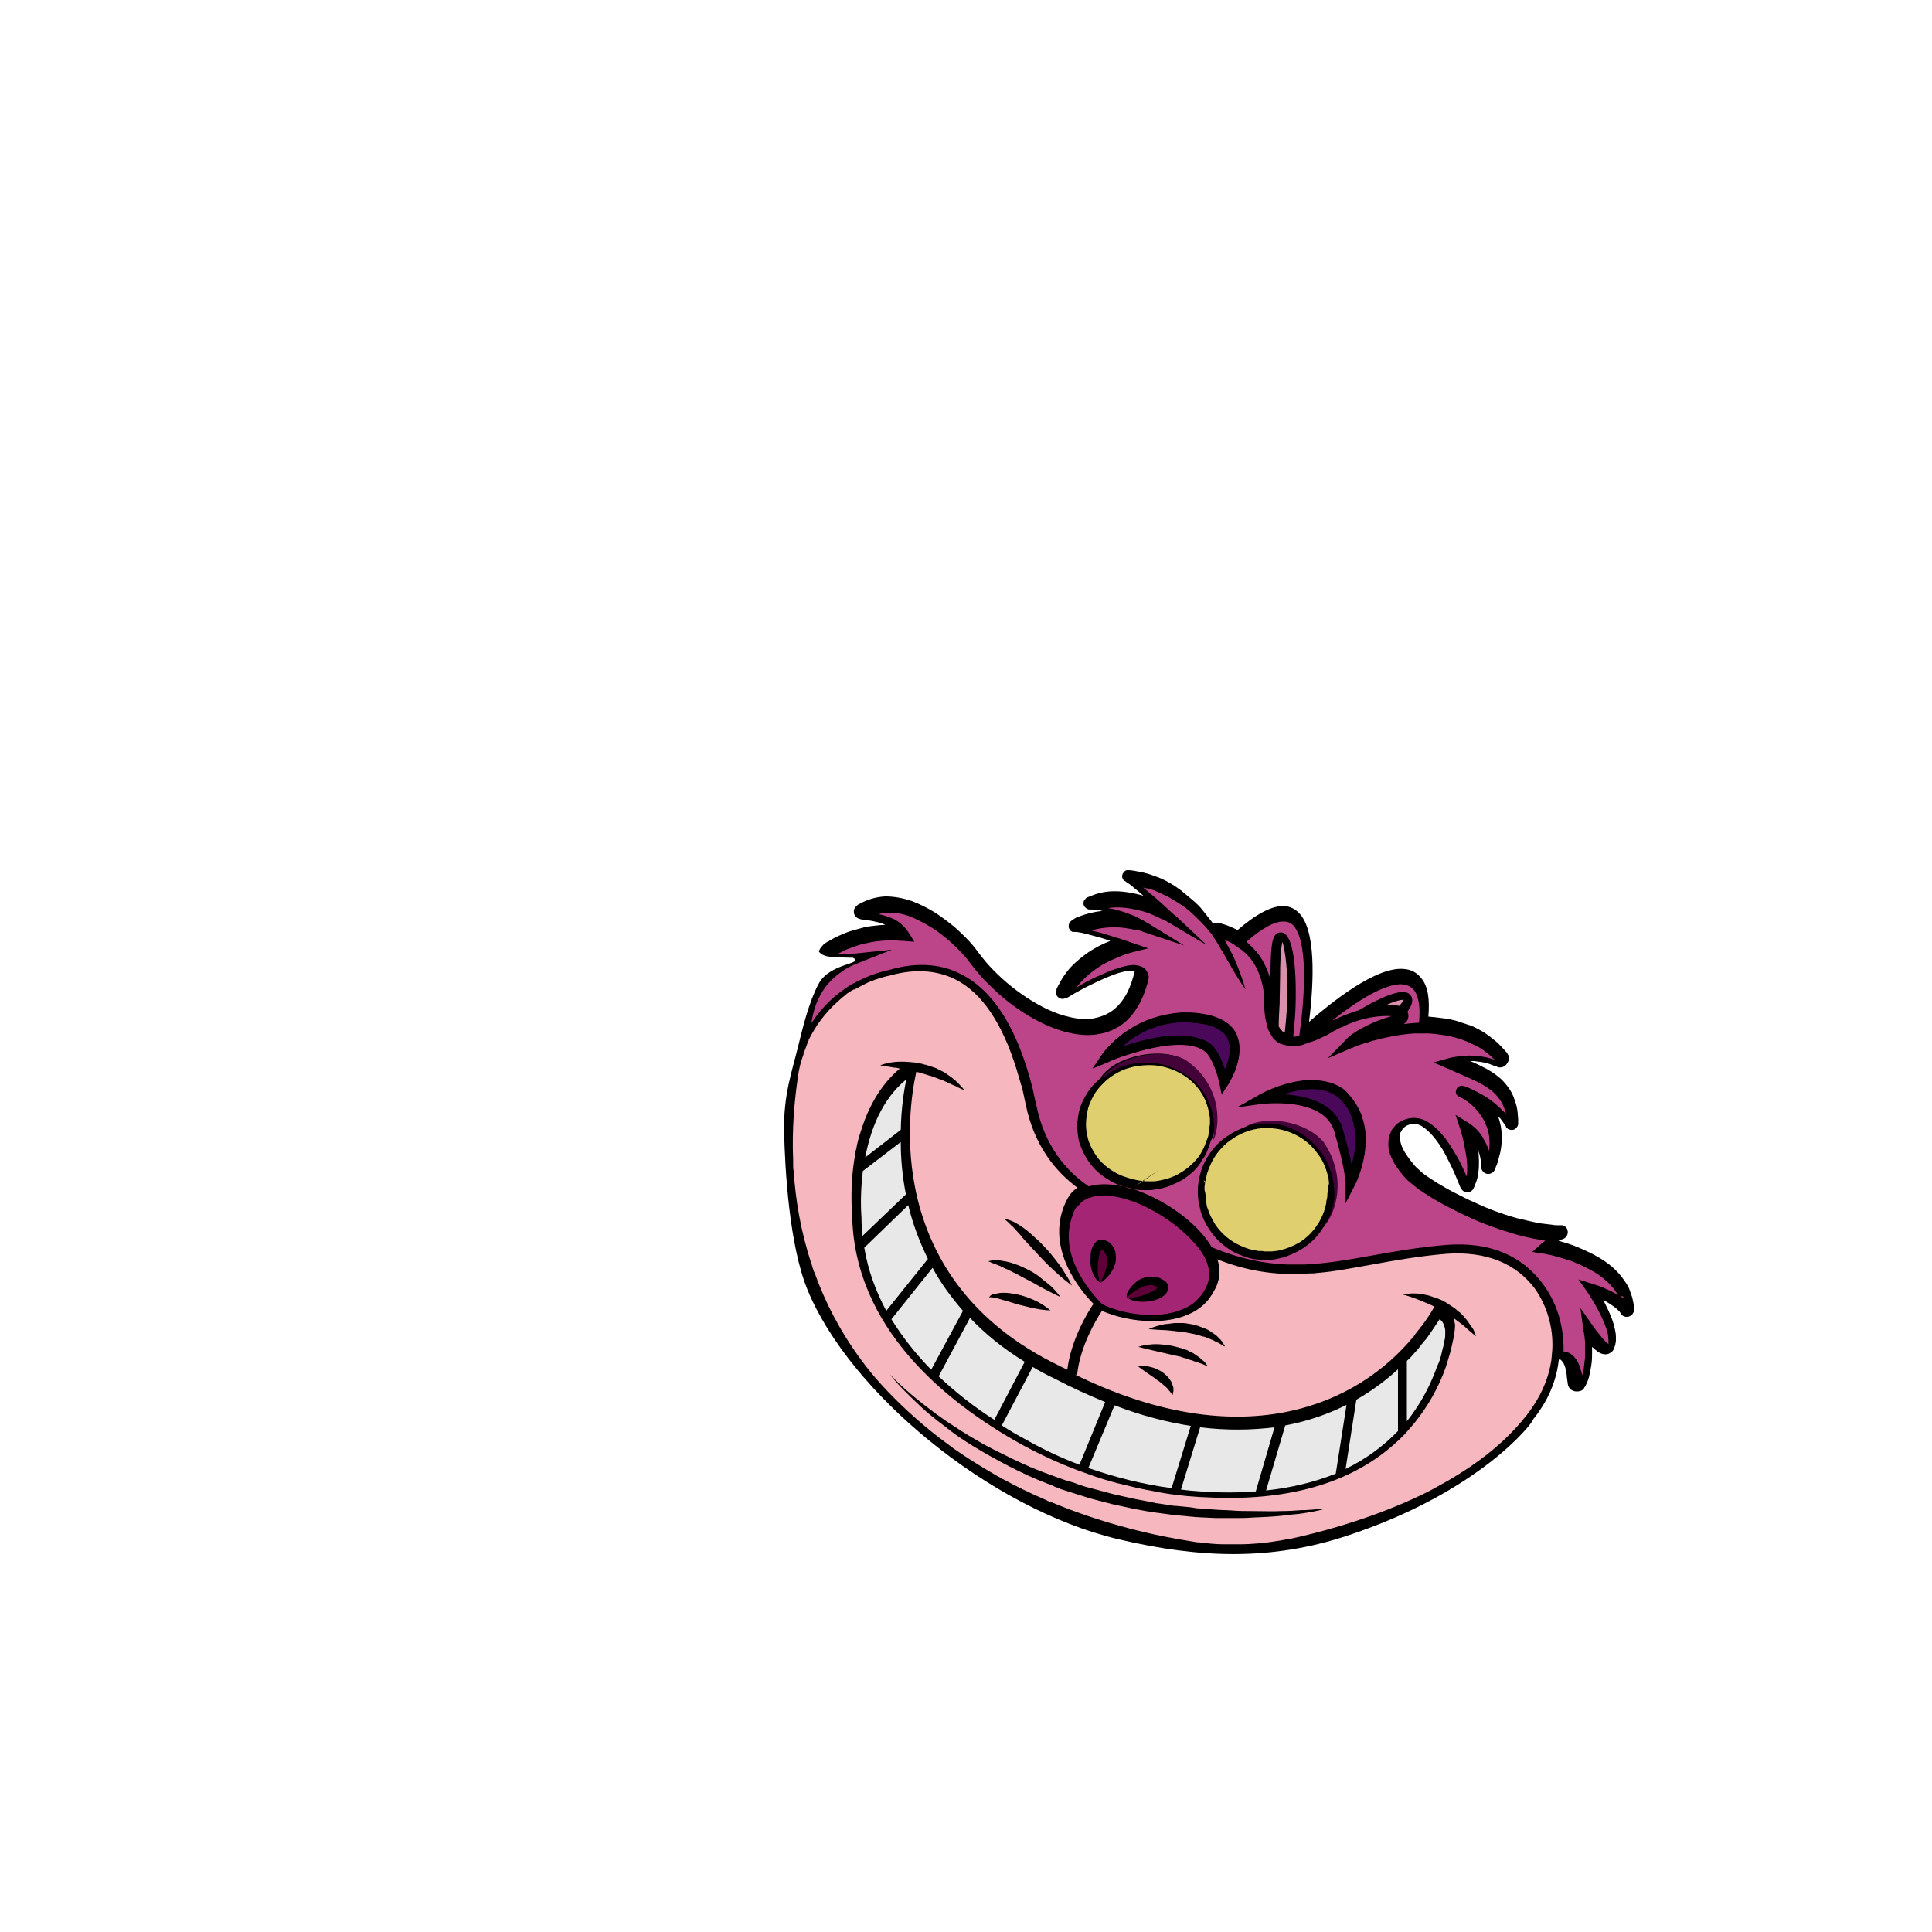 <svg width="500" height="500" xmlns="http://www.w3.org/2000/svg" version="1.0" enable-background="new -0.5 -0.5 500 500" xml:space="preserve">
 <g>
  <title>Layer 1</title>
  <g id="Layer_2_copy_3">
   <path d="m422.807,337.671c-0.122,-0.605 -0.242,-1.453 -0.484,-2.179c-0.242,-0.728 -0.485,-1.333 -0.726,-2.059c-0.364,-0.605 -0.605,-1.21 -1.091,-1.815c-1.573,-2.421 -3.631,-4.237 -5.932,-5.69c-2.299,-1.453 -4.72,-2.542 -7.142,-3.512c-1.21,-0.483 -2.542,-0.846 -3.753,-1.21c-0.12,0 -0.241,-0.121 -0.363,-0.121c0.363,-0.12 0.605,-0.242 0.969,-0.362l0.121,0l0.243,-0.122c0.605,-0.241 1.088,-0.968 1.088,-1.694c0,-0.727 -0.362,-1.452 -1.088,-1.695c-0.122,-0.12 -0.364,-0.12 -0.485,-0.12c-0.12,0 -0.12,0 -0.242,0l-0.605,0c-0.483,0 -1.089,0 -1.573,-0.122c-0.968,-0.12 -2.058,-0.241 -3.026,-0.362c-2.058,-0.363 -3.994,-0.848 -6.053,-1.331c-3.994,-1.09 -7.868,-2.543 -11.62,-4.359c-0.97,-0.362 -1.816,-0.846 -2.785,-1.331c-2.784,-1.331 -5.567,-2.905 -8.109,-4.6c-0.848,-0.604 -1.695,-1.09 -2.421,-1.815c-0.364,-0.363 -0.727,-0.605 -1.09,-0.968c-0.363,-0.364 -0.605,-0.606 -0.969,-1.091c-1.21,-1.452 -2.421,-3.146 -3.026,-4.842c-0.242,-0.848 -0.484,-1.695 -0.362,-2.421c0,-0.363 0.12,-0.726 0.362,-1.09c0.121,-0.241 0.363,-0.606 0.605,-0.847c1.089,-1.09 2.904,-1.332 4.237,-0.727c1.452,0.727 2.904,2.179 4.114,3.753c1.211,1.573 2.301,3.39 3.148,5.205c0.968,1.815 1.815,3.752 2.542,5.568l0.604,1.452l0.122,0.242c0,0.121 0.121,0.243 0.241,0.363c0.122,0.242 0.364,0.363 0.605,0.606c0.122,0 0.122,0.12 0.242,0.12c0.727,0.242 1.453,0 1.938,-0.483c0.241,-0.242 0.363,-0.605 0.363,-0.605l0.12,-0.242c0.122,-0.12 0.122,-0.242 0.122,-0.362c0.606,-1.211 0.847,-2.421 0.968,-3.512c0.242,-1.815 0.121,-3.631 0,-5.447c0.121,0.363 0.242,0.728 0.363,1.211c0.242,0.968 0.362,1.938 0.362,3.026l0,0.242c0.122,0.484 0.485,1.09 1.091,1.331c0.483,0.242 1.088,0.242 1.693,-0.12c0.242,-0.121 0.485,-0.363 0.605,-0.606c0.122,-0.121 0.122,-0.242 0.242,-0.363l0,-0.122l0.122,-0.362c0.12,-0.363 0.363,-0.848 0.483,-1.211c0.242,-0.968 0.484,-1.815 0.727,-2.783c0.363,-1.816 0.484,-3.753 0.241,-5.69c-0.12,-1.21 -0.483,-2.421 -0.846,-3.51c0.241,0.241 0.362,0.363 0.604,0.605c0.484,0.605 0.969,1.331 1.452,2.057l0,0.122c0.364,0.606 1.211,0.848 1.815,0.726c0.606,-0.12 1.211,-0.726 1.333,-1.452c0,-0.121 0,-0.121 0,-0.241l0,-0.848c0,-0.606 -0.122,-1.211 -0.122,-1.816c-0.121,-1.21 -0.363,-2.3 -0.847,-3.511c-0.364,-1.21 -0.969,-2.299 -1.695,-3.268c-0.726,-0.968 -1.573,-1.937 -2.541,-2.662c-1.938,-1.574 -3.996,-2.543 -6.053,-3.511c-0.364,-0.121 -0.727,-0.363 -1.211,-0.485l1.089,0c1.09,0.122 2.058,0.243 3.026,0.485c0.484,0.12 0.968,0.242 1.453,0.484c0.484,0.121 0.968,0.363 1.453,0.483l0.12,0.122c0.484,0.12 1.211,0.12 1.695,-0.242c0.483,-0.242 0.848,-0.728 1.089,-1.333c0.242,-0.483 0.242,-1.21 -0.121,-1.693c0,-0.122 -0.12,-0.242 -0.242,-0.363c0,-0.122 0,-0.122 -0.12,-0.242l-0.243,-0.242l-0.968,-1.09c-0.363,-0.363 -0.727,-0.727 -1.09,-1.089c-0.363,-0.363 -0.726,-0.605 -1.211,-0.969c-0.362,-0.363 -0.726,-0.604 -1.21,-0.969l-1.211,-0.847l-1.331,-0.727c-0.848,-0.483 -1.815,-0.969 -2.784,-1.211c-0.969,-0.363 -1.938,-0.605 -2.905,-0.968c-0.968,-0.242 -1.936,-0.485 -2.905,-0.606c-0.969,-0.121 -1.937,-0.242 -2.905,-0.363c-0.484,0 -0.968,-0.121 -1.452,-0.121c0.362,-4.237 0,-7.747 -1.816,-9.926c-1.09,-1.453 -2.663,-2.301 -4.6,-2.421c-7.263,-0.606 -18.885,8.837 -24.452,13.679c0.968,-7.99 2.058,-21.79 -1.936,-27.358c-1.09,-1.453 -2.421,-2.3 -3.996,-2.542c-3.51,-0.484 -8.109,2.3 -12.588,6.174c-0.848,-0.484 -1.816,-0.848 -2.664,-1.21c-0.484,-0.121 -0.968,-0.363 -1.573,-0.484c-0.242,0 -0.483,-0.121 -0.848,-0.121l-0.968,0c0,0 -0.122,0 -0.242,0l-0.121,0c-0.122,-0.121 -0.242,-0.364 -0.364,-0.484c-0.726,-0.969 -1.573,-1.937 -2.299,-2.906c-0.728,-0.968 -1.695,-1.815 -2.663,-2.663l-1.453,-1.21l-1.453,-1.211c-0.968,-0.726 -2.057,-1.453 -3.146,-2.058c-1.09,-0.605 -2.301,-1.21 -3.512,-1.574c-1.21,-0.484 -2.421,-0.848 -3.631,-1.089c-0.605,-0.121 -1.211,-0.242 -1.936,-0.363l-0.968,-0.121l-0.848,0c-0.121,0 -0.363,0.121 -0.485,0.242c-0.241,0.242 -0.483,0.484 -0.605,0.848c-0.12,0.363 -0.12,0.605 0,0.968c0.122,0.363 0.364,0.605 0.605,0.726l0.364,0.242c0.241,0.242 0.483,0.363 0.726,0.484c0.485,0.363 0.969,0.726 1.331,1.089c0.848,0.726 1.695,1.331 2.422,2.058c-0.605,-0.242 -1.211,-0.363 -1.694,-0.484c-3.148,-0.726 -6.537,-1.089 -9.806,-0.242c-0.847,0.242 -1.574,0.484 -2.422,0.847l-0.604,0.242l-0.121,0.121l-0.12,0l-0.122,0.121l-0.12,0.121c-0.122,0.121 -0.122,0.242 -0.243,0.242c-0.12,0.242 -0.242,0.363 -0.242,0.605c-0.12,0.484 0,0.847 0.242,1.211c0.243,0.363 0.727,0.605 1.091,0.726l0.726,0c0.848,0 1.453,0.122 2.179,0.242c0.242,0 0.484,0.121 0.606,0.121c-2.179,0.242 -4.237,0.726 -6.295,1.574c-0.363,0.121 -0.727,0.242 -0.969,0.484l-0.483,0.242l-0.122,0.121l-0.12,0.121c-0.242,0.121 -0.363,0.363 -0.484,0.484c-0.243,0.363 -0.243,0.726 -0.243,1.21c0.122,0.363 0.243,0.726 0.605,0.969c0.122,0.121 0.364,0.242 0.605,0.242c0.122,0 0.242,0 0.242,0l0.484,0c0.363,0 0.605,0.121 0.969,0.121c1.21,0.242 2.541,0.605 3.874,0.968c1.331,0.363 2.663,0.726 3.994,1.21c-0.606,0.242 -1.09,0.484 -1.695,0.727c-1.815,0.847 -3.51,1.816 -5.083,3.026c-1.574,1.211 -3.148,2.542 -4.358,4.117c-0.606,0.846 -1.211,1.573 -1.694,2.541c-0.243,0.485 -0.484,0.848 -0.727,1.331l-0.363,0.728l0,0.242c0,0.12 0,0.241 -0.12,0.363c0,0.362 0,0.604 0.12,0.968c0.242,0.484 0.726,0.848 1.331,0.97c0.364,0 0.605,0 0.848,-0.122c0.122,0 0.122,0 0.242,-0.122l0.121,0l0.364,-0.12l0.604,-0.363l1.211,-0.727l2.421,-1.331c1.694,-0.847 3.39,-1.695 5.083,-2.421c1.695,-0.727 3.391,-1.452 5.085,-1.816c0.848,-0.241 1.695,-0.362 2.3,-0.241c0.363,0 0.483,0.121 0.605,0.121c0,0 0,0 0,0.12c-0.484,1.937 -1.09,3.752 -1.938,5.447c-0.968,1.816 -2.179,3.391 -3.632,4.479c-1.573,1.21 -3.389,1.815 -5.205,2.179c-1.935,0.242 -3.994,0.12 -5.931,-0.363c-3.995,-0.848 -7.747,-2.784 -11.259,-5.084c-3.51,-2.301 -6.778,-5.083 -9.563,-8.11c-0.727,-0.727 -1.332,-1.574 -2.058,-2.421l-1.937,-2.542c-1.453,-1.815 -3.027,-3.268 -4.721,-4.842c-1.695,-1.453 -3.511,-2.785 -5.326,-3.995c-1.937,-1.211 -3.874,-2.179 -6.053,-3.026c-2.179,-0.726 -4.479,-1.21 -6.9,-1.21c-2.421,0.121 -4.842,0.848 -6.9,2.058l-0.242,0.121l-0.121,0.121l-0.121,0.121c-0.726,0.605 -0.847,1.332 -0.726,1.937c0.121,0.606 0.726,1.332 1.452,1.453l0.364,0.121c0.605,0.121 1.21,0.242 1.694,0.242c1.089,0.121 2.058,0.363 3.026,0.605c0.605,0.121 1.089,0.363 1.574,0.605c-1.089,0 -2.179,0.121 -3.147,0.242c-1.211,0.122 -2.421,0.363 -3.632,0.727c-1.21,0.363 -2.421,0.606 -3.51,1.089c-0.605,0.242 -1.211,0.484 -1.695,0.727c-0.605,0.242 -1.089,0.484 -1.694,0.847l-0.848,0.484l-0.121,0.121l-0.121,0l-0.242,0.121l-0.363,0.242c-0.242,0.242 -0.605,0.363 -0.848,0.727c-0.242,0.242 -0.605,0.605 -0.847,1.211c0,0.121 -0.121,0.242 -0.121,0.363c1.386,1.718 3.982,1.399 8.833,1.591c3.028,1.656 -5.971,1.271 -8.894,6.723c-2.483,4.632 -4.146,11.402 -5.328,16.28c-1.539,6.353 -3.808,12.443 -3.608,21.949c0.203,9.629 1.319,29.43 6.043,40.955c10.876,26.537 47.089,56.669 80.426,64.56c21.574,5.106 39.89,5.41 58.832,-0.766c34.743,-11.328 48.726,-29.572 48.542,-30.242c0.606,-0.727 1.211,-1.573 1.694,-2.299c2.784,-3.996 4.479,-8.596 4.964,-13.195c0.121,0 0.241,0 0.241,0c0.122,0 0.364,0.12 0.605,0.484c0.484,0.483 0.848,1.452 0.969,2.421c0.121,0.483 0.241,0.967 0.241,1.572l0.122,0.849l0.12,0.968c0,0 0.122,0.727 0.363,0.969c0.242,0.363 0.484,0.605 0.848,0.726c0.605,0.364 1.453,0.364 2.179,0.121c0.364,-0.121 0.727,-0.483 0.848,-0.726l0.122,-0.241c0,0 0,0 0.12,-0.122l0.121,-0.242l0.363,-0.726c0.241,-0.606 0.484,-1.211 0.605,-1.816c0.121,-0.606 0.241,-1.21 0.363,-1.815c0.242,-1.211 0.362,-2.301 0.362,-3.511l0,-2.179c0.485,0.483 0.969,0.848 1.574,1.332c0.242,0.12 0.604,0.361 1.09,0.483c0.483,0.122 1.089,0.242 1.815,-0.122c0.726,-0.361 1.089,-0.846 1.211,-1.331c0.242,-0.484 0.242,-0.846 0.362,-1.09c0,-0.241 0,-0.241 0.121,-0.605l0,-1.331c0,-0.604 -0.121,-1.21 -0.241,-1.815c-0.484,-2.301 -1.332,-4.236 -2.301,-6.173c-0.242,-0.485 -0.484,-0.97 -0.726,-1.453c0.241,0.122 0.483,0.242 0.726,0.363c0.726,0.484 1.573,0.969 2.179,1.452c0.363,0.243 0.606,0.483 0.969,0.848c0.363,0.241 0.484,0.606 0.727,0.847l0.121,0.243l0.121,0.121c0.606,0.605 1.694,0.605 2.3,0.12c0.362,-0.241 0.604,-0.604 0.727,-0.968c0.121,-0.242 0.121,-0.483 0.121,-0.605l0,-0.242l-0.117,-0.969z" id="svg_1"/>
   <path fill="none" d="m279.118,242.161l0,0l0,0l0,0z" id="svg_2"/>
   <path d="m353.08,291.671c-0.242,-1.09 -0.483,-2.058 -0.848,-3.148c-0.726,-2.179 -2.057,-4.236 -3.994,-6.052c-0.363,-0.363 -0.848,-0.605 -1.211,-0.969c-0.726,-0.483 -1.573,-0.848 -2.421,-1.21c-0.604,-0.242 -1.21,-0.363 -1.936,-0.483c-1.453,-0.364 -3.026,-0.364 -4.48,-0.243l0,0c-0.484,0 -1.09,0.121 -1.573,0.121c-5.811,0.848 -10.895,3.632 -11.258,3.874l-5.327,3.026l6.053,-0.848c0.121,0 16.342,-2.179 19.126,7.143c1.453,4.962 2.179,8.352 2.543,10.409c0.363,2.059 0.363,2.906 0.363,3.026l0,5.085l2.299,-4.479c0.242,-0.363 3.026,-6.173 2.785,-12.831c0.121,-0.848 0.121,-1.573 -0.121,-2.421zm-3.026,9.805c-0.483,-2.179 -1.21,-5.205 -2.299,-9.199c-2.059,-7.021 -9.685,-8.837 -15.253,-9.079c3.874,-1.332 9.078,-2.179 13.073,0.121c0.484,0.242 0.848,0.604 1.332,0.968c1.694,1.695 2.784,3.511 3.39,5.447c1.21,4.116 0.604,8.595 -0.243,11.742z" id="svg_3"/>
   <path fill="#BC4589" d="m348.238,262.618c0.968,-0.362 2.059,-0.727 3.148,-1.09c0.12,0 0.241,0 0.362,-0.12c4.843,-2.906 9.685,-5.085 11.983,-4.6c0.848,0.12 1.211,0.605 1.453,0.968c0.727,1.089 0.122,2.542 -0.968,4.115c0.12,0.242 0.242,0.364 0.242,0.605c0.12,0.605 0,1.332 -0.485,1.938c-0.242,0.242 -0.483,0.483 -0.726,0.605c0.726,-0.122 1.331,-0.122 2.059,-0.243c0.604,0 1.331,-0.12 1.936,-0.12c0.363,-3.753 0,-6.779 -1.331,-8.474c-0.727,-0.848 -1.694,-1.332 -2.905,-1.453c-4.6,-0.362 -12.225,4.6 -18.158,9.321c0.121,0 0.243,-0.121 0.363,-0.121c1.091,-0.483 2.059,-0.968 3.027,-1.331z" id="svg_4"/>
   <path d="m336.738,391.659c-1.453,0.121 -3.269,0.121 -5.205,0.242c-2.3,0.12 -4.962,0 -7.868,0c-1.453,0 -2.905,-0.121 -4.479,-0.121c-1.573,-0.121 -3.146,-0.121 -4.72,-0.242c-1.695,-0.121 -3.268,-0.242 -4.964,-0.362c-1.211,-0.122 -2.542,-0.242 -3.874,-0.485c-0.483,0 -0.847,-0.12 -1.331,-0.12c-0.605,-0.122 -1.331,-0.242 -1.936,-0.242c-1.09,-0.122 -2.3,-0.363 -3.391,-0.485c-0.12,0 -0.362,0 -0.483,-0.12c-1.573,-0.363 -3.269,-0.605 -4.964,-0.968c-1.815,-0.364 -3.631,-0.848 -5.447,-1.211c-1.815,-0.484 -3.631,-0.97 -5.447,-1.453c-1.089,-0.362 -2.299,-0.605 -3.389,-0.968c-0.848,-0.242 -1.694,-0.484 -2.421,-0.848c-0.605,-0.242 -1.331,-0.484 -1.937,-0.605c-0.969,-0.362 -1.938,-0.727 -3.026,-1.09c-3.511,-1.331 -6.9,-2.784 -10.047,-4.236c-3.148,-1.574 -6.295,-3.147 -9.079,-4.721c-2.785,-1.695 -5.448,-3.268 -7.748,-4.842c-4.721,-3.148 -8.474,-6.175 -10.895,-8.474c-2.3,-2.059 -3.631,-3.391 -3.752,-3.632c0,0.121 0.363,0.483 0.848,1.089c0.605,0.727 1.452,1.695 2.663,2.905c1.211,1.211 2.663,2.664 4.358,4.237c1.695,1.573 3.753,3.269 6.053,4.963c2.3,1.815 4.842,3.511 7.626,5.326c2.784,1.816 5.811,3.51 9.079,5.085c3.269,1.573 6.657,3.146 10.167,4.6c0.364,0.12 0.605,0.242 0.97,0.362c0.483,0.243 0.968,0.363 1.452,0.605c0.484,0.242 1.09,0.363 1.574,0.605c2.299,0.848 4.6,1.573 6.898,2.179c1.816,0.605 3.754,0.968 5.569,1.453c1.816,0.362 3.752,0.848 5.568,1.21c1.815,0.363 3.753,0.605 5.568,0.969c1.816,0.242 3.632,0.484 5.448,0.727l0.12,0c0.968,0.121 1.937,0.121 2.784,0.241c0.727,0.122 1.573,0.122 2.3,0.242c0.121,0 0.243,0 0.363,0c1.573,0.122 3.147,0.122 4.722,0.242c1.694,0.121 3.268,0 4.842,0c1.573,0 3.026,0 4.478,-0.12c2.905,-0.122 5.447,-0.242 7.868,-0.484c1.695,-0.121 3.147,-0.243 4.478,-0.485c0.605,-0.12 1.09,-0.12 1.574,-0.241c3.269,-0.484 5.206,-0.727 5.206,-0.727s-1.938,0.121 -5.206,0.362c-0.361,-0.362 -0.725,-0.362 -0.967,-0.362z" id="svg_5"/>
   <path fill="#440338" d="m342.428,295.303c-4.478,-5.205 -14.768,-7.02 -20.216,-3.754c2.543,-0.726 5.205,-0.968 7.506,-0.726c2.905,0.363 5.567,1.453 7.626,2.906c2.058,1.451 3.632,3.146 4.842,4.842c1.211,1.693 1.816,3.389 2.301,4.842c0.242,0.726 0.362,1.331 0.483,1.936c0.122,0.605 0.242,1.09 0.242,1.453c0,0.848 0.122,1.21 0.122,1.21l0,0c0,0 0,0.363 0,1.211c0,0.362 0,0.848 -0.122,1.453c0,0.604 -0.242,1.21 -0.363,1.936c-0.362,1.211 -0.847,2.664 -1.694,4.237c1.815,-1.936 4.116,-7.143 3.026,-13.195c-0.727,-2.542 -1.695,-5.447 -3.753,-8.351z" id="svg_6"/>
   <path d="m344.97,310.797c0.122,-0.605 0.122,-1.09 0.122,-1.453c0,-0.725 0,-1.21 0,-1.21l0,0c0,0 0,-0.483 -0.122,-1.211c0,-0.363 -0.121,-0.848 -0.241,-1.453c-0.122,-0.605 -0.242,-1.21 -0.484,-1.936c-0.485,-1.453 -1.09,-3.147 -2.301,-4.843c-1.089,-1.695 -2.662,-3.389 -4.842,-4.842c-2.058,-1.453 -4.721,-2.542 -7.626,-2.905c-2.421,-0.241 -4.963,-0.121 -7.506,0.727c-0.483,0.121 -0.968,0.363 -1.451,0.606c-1.453,0.605 -2.906,1.453 -4.237,2.541c-1.332,1.091 -2.421,2.301 -3.391,3.632c-0.241,0.363 -0.483,0.728 -0.726,1.09c-0.605,1.089 -1.21,2.3 -1.573,3.51c-0.484,1.575 -0.848,3.511 -0.848,5.085c0,0.727 0,1.452 0.121,2.058c0,0.605 0.121,1.09 0.242,1.573c0.121,0.485 0.242,1.09 0.362,1.574l0,0.121c0.485,1.573 1.211,3.147 2.18,4.6c0.969,1.453 2.058,2.784 3.39,3.874c1.331,1.089 2.784,1.936 4.237,2.664c1.573,0.604 3.025,1.088 4.72,1.331c0.848,0.12 1.575,0.12 2.301,0.12c0.848,0 1.573,-0.12 2.3,-0.12l0,0c0.605,-0.121 1.211,-0.243 1.694,-0.363c0.484,-0.122 1.09,-0.242 1.573,-0.484c1.695,-0.605 3.148,-1.331 4.479,-2.3c2.179,-1.453 3.753,-3.391 4.842,-5.084c0.122,-0.242 0.363,-0.485 0.485,-0.728c0.847,-1.451 1.331,-3.026 1.693,-4.236c0.365,-0.727 0.486,-1.333 0.607,-1.938zm-0.968,-1.573c0,0.362 -0.121,0.848 -0.243,1.331c-0.12,0.484 -0.241,1.09 -0.362,1.815c-0.121,0.242 -0.121,0.484 -0.242,0.848c-0.363,1.09 -0.969,2.421 -1.816,3.632c-1.089,1.573 -2.662,3.147 -4.6,4.479c-1.694,1.089 -3.632,1.816 -5.931,2.179c-0.364,0.121 -0.727,0.121 -1.211,0.121c-0.242,0 -0.484,0 -0.727,0l0,0c-0.363,0 -0.848,0 -1.211,0c-0.362,0 -0.726,0 -1.088,-0.121c-0.364,0 -0.728,-0.12 -0.97,-0.12c-1.331,-0.122 -2.662,-0.605 -3.994,-1.211c-2.664,-1.21 -4.963,-3.147 -6.658,-5.568c-0.242,-0.363 -0.483,-0.727 -0.605,-1.089c-0.362,-0.728 -0.726,-1.332 -0.968,-2.059c-0.121,-0.362 -0.242,-0.605 -0.363,-0.968c-0.122,-0.242 -0.122,-0.605 -0.242,-0.848c-0.363,-1.211 -0.484,-2.421 -0.484,-3.632c0,-1.695 0.121,-3.148 0.605,-4.6c0.485,-1.453 1.091,-2.905 1.938,-4.236c0.848,-1.333 1.816,-2.422 3.026,-3.512c1.211,-0.968 2.422,-1.815 3.753,-2.421c2.179,-1.09 4.6,-1.573 6.899,-1.573c0.485,0 0.969,0 1.574,0.121c2.663,0.242 5.204,1.21 7.263,2.542c2.058,1.331 3.511,3.026 4.6,4.6c1.09,1.694 1.695,3.27 2.059,4.601c0.121,0.726 0.362,1.331 0.362,1.815c0.122,0.605 0.122,0.968 0.122,1.331c0,0.605 0,0.97 0,1.09c-0.486,0.242 -0.486,0.725 -0.486,1.453z" id="svg_7"/>
   <path d="m320.519,305.35c2.205,0 3.994,1.788 3.994,3.994c0,2.207 -1.789,3.995 -3.994,3.995c-2.206,0 -3.996,-1.788 -3.996,-3.995c-0.001,-2.206 1.789,-3.994 3.996,-3.994z" id="svg_8"/>
   <path d="m322.092,256.203l0,0l0,0l0,0z" id="svg_9"/>
   <path d="m301.755,293.607c2.206,0 3.995,1.788 3.995,3.994c0,2.206 -1.789,3.996 -3.995,3.996c-2.205,0 -3.995,-1.79 -3.995,-3.996c0,-2.205 1.79,-3.994 3.995,-3.994z" id="svg_10"/>
   <path d="m312.045,299.177c0.726,-1.333 1.21,-2.543 1.451,-3.632c0,-0.122 0.122,-0.364 0.122,-0.484c0.12,-0.485 0.242,-0.969 0.242,-1.453c0.121,-0.605 0.121,-1.089 0.121,-1.453c0,-0.726 0,-1.21 0,-1.21l0,0c0,0 0,-0.363 -0.121,-1.211c0,-0.363 -0.122,-0.847 -0.242,-1.451c-0.122,-0.605 -0.242,-1.211 -0.484,-1.816c-0.484,-1.332 -1.211,-2.905 -2.422,-4.601c-1.21,-1.573 -2.783,-3.147 -4.842,-4.357c-2.058,-1.211 -4.6,-2.179 -7.384,-2.542c-2.783,-0.364 -5.81,0 -8.716,1.089c-1.453,0.605 -2.784,1.332 -4.116,2.179c-0.12,0.122 -0.241,0.122 -0.362,0.242c-1.211,0.848 -2.179,1.938 -3.148,3.148c-0.968,1.331 -1.815,2.784 -2.421,4.357c-0.484,1.21 -0.727,2.663 -0.848,3.994c0,0.363 0,0.605 -0.12,0.969c0,0.121 0,0.242 0,0.484c0,0.484 0,0.968 0.12,1.453c0.121,1.089 0.363,2.058 0.605,3.147c0.605,1.573 1.331,3.148 2.301,4.479c0.968,1.331 2.179,2.541 3.51,3.631c1.332,0.969 2.783,1.816 4.236,2.421c0.727,0.243 1.453,0.485 2.301,0.727c0.726,0.242 1.573,0.364 2.299,0.484c0.848,0.121 1.453,0.121 2.18,0.121c0.847,0 1.574,0 2.3,-0.121c0.848,-0.12 1.695,-0.242 2.543,-0.484c0.483,-0.121 1.089,-0.241 1.573,-0.483c0.483,-0.122 0.968,-0.363 1.331,-0.605c0.848,-0.363 1.573,-0.728 2.3,-1.211c2.18,-1.332 3.753,-3.026 4.843,-4.722c0.363,-0.364 0.606,-0.727 0.848,-1.089zm-6.658,4.357c-1.09,0.604 -2.18,1.09 -3.391,1.452c-0.483,0.121 -1.089,0.242 -1.573,0.363c-0.605,0.12 -1.21,0.242 -1.815,0.242l0,0c-0.605,0 -1.331,0 -1.936,0c-0.727,0 -1.453,0 -2.059,-0.242c-1.21,-0.121 -2.663,-0.605 -3.873,-1.09c-1.331,-0.605 -2.542,-1.211 -3.753,-2.057c-1.09,-0.848 -2.179,-1.939 -3.025,-3.026c-0.848,-1.211 -1.574,-2.422 -2.059,-3.874c-0.12,-0.242 -0.242,-0.605 -0.242,-0.848c-0.121,-0.484 -0.242,-1.09 -0.363,-1.695c-0.12,-0.483 -0.12,-1.089 -0.12,-1.573c0,-0.121 0,-0.121 0,-0.242c0,-1.574 0.241,-3.026 0.605,-4.478c0.483,-1.453 1.088,-2.785 1.936,-3.995c0.848,-1.211 1.937,-2.3 3.026,-3.268c1.211,-0.97 2.421,-1.695 3.752,-2.301c0.97,-0.363 1.938,-0.726 3.026,-0.968c1.816,-0.363 3.632,-0.485 5.327,-0.363c2.663,0.241 5.205,1.089 7.143,2.3c2.057,1.21 3.632,2.783 4.72,4.358c1.091,1.573 1.695,3.146 2.059,4.477c0.12,0.605 0.363,1.211 0.363,1.816c0.121,0.485 0.121,0.97 0.121,1.333c0,0.725 0,1.089 0,1.089l0,0c0,0 0,0.242 -0.121,0.605c0,0.122 0,0.364 0,0.485c0,0.362 -0.121,0.848 -0.243,1.331c-0.12,0.484 -0.241,1.09 -0.483,1.695c-0.484,1.21 -1.09,2.783 -2.179,4.236c-1.211,1.696 -2.787,3.027 -4.843,4.238z" id="svg_11"/>
   <g id="svg_12">
    <path fill="#DFCF6F" d="m343.881,305.592c0,-0.606 -0.122,-1.21 -0.363,-1.815c-0.363,-1.333 -0.969,-3.026 -2.058,-4.6c-1.09,-1.575 -2.543,-3.269 -4.6,-4.602c-2.059,-1.331 -4.601,-2.299 -7.264,-2.541c-0.484,0 -0.969,-0.121 -1.574,-0.121c-2.299,0 -4.721,0.483 -6.899,1.573c-1.332,0.605 -2.542,1.453 -3.753,2.422c-1.089,0.968 -2.179,2.179 -3.026,3.51c-0.848,1.332 -1.453,2.785 -1.937,4.236c-0.362,1.574 -0.897,3.78 -0.605,4.601c0.292,0.821 0.242,2.422 0.483,3.632c0,0.241 0.121,0.605 0.242,0.847c0.121,0.364 0.242,0.605 0.362,0.969c0.243,0.727 0.605,1.452 0.97,2.058c0.241,0.364 0.363,0.726 0.605,1.09c1.694,2.541 4.115,4.479 6.657,5.567c1.331,0.605 2.663,1.09 3.995,1.211c0.362,0.122 0.605,0.122 0.968,0.122c0.363,0 0.726,0 1.09,0.12c0.363,0 0.847,0 1.211,0l0,0c0.241,0 0.483,0 0.726,0c0.363,0 0.726,-0.12 1.211,-0.12c2.179,-0.363 4.236,-1.211 5.932,-2.179c1.936,-1.211 3.51,-2.785 4.6,-4.479c0.848,-1.211 1.453,-2.543 1.816,-3.632c0.12,-0.242 0.242,-0.605 0.242,-0.848c0.241,-0.726 0.362,-1.331 0.362,-1.815c0.121,-0.484 0.242,-0.968 0.242,-1.331c0,-0.728 0.121,-1.211 0.121,-1.211c0,-0.121 0,-0.484 0,-1.09c0.365,-0.606 0.365,-1.091 0.244,-1.574zm-23.362,7.747c-2.18,0 -15.366,-15.81 -5.162,-2.537c10.204,13.273 11.729,3.878 13.909,3.878c2.179,0 -4.752,-7.514 -4.752,-5.335c0.121,2.3 -1.696,3.995 -3.994,3.995z" id="svg_13"/>
    <path fill="#DFCF6F" d="m312.77,293.486c0.12,-0.484 0.242,-0.968 0.242,-1.332c0,-0.241 0,-0.362 0,-0.483c0,-0.363 0.121,-0.605 0.121,-0.605l0,0c0,0 0,-0.362 0,-1.09c0,-0.362 0,-0.848 -0.121,-1.331c0,-0.484 -0.242,-1.09 -0.363,-1.815c-0.363,-1.332 -0.969,-2.906 -2.058,-4.479c-1.09,-1.573 -2.663,-3.146 -4.722,-4.357c-2.058,-1.21 -4.479,-2.058 -7.142,-2.3c-1.694,-0.121 -3.511,0 -5.326,0.362c-0.968,0.242 -1.937,0.484 -3.026,0.969c-1.331,0.604 -2.542,1.332 -3.752,2.3c-1.09,0.969 -2.18,2.059 -3.026,3.269c-0.848,1.211 -1.453,2.664 -1.938,3.995c-0.363,1.452 -0.605,2.905 -0.605,4.478c0,0.121 0,0.121 0,0.242c0,0.484 0.122,1.089 0.122,1.574c0.12,0.605 0.241,1.089 0.362,1.693c0.121,0.364 0.121,0.605 0.243,0.848c0.483,1.332 1.21,2.664 2.057,3.874c0.848,1.211 1.938,2.179 3.026,3.026c1.21,0.848 2.421,1.573 3.753,2.059c1.331,0.483 2.663,0.847 3.874,1.088c0.605,0.122 1.331,0.122 2.057,0.243c0.605,0 1.333,0 1.938,0l0,0c0.605,0 1.211,-0.121 1.816,-0.243c0.483,-0.12 1.089,-0.241 1.573,-0.362c1.21,-0.363 2.421,-0.848 3.389,-1.453c1.938,-1.089 3.512,-2.542 4.722,-3.994c1.089,-1.453 1.816,-3.026 2.179,-4.237c0.363,-0.85 0.605,-1.454 0.605,-1.939zm-11.015,8.112c19.977,-13.12 -3.995,-1.816 -3.995,-3.996c0,-2.179 -4.599,6.502 -2.419,6.502c2.179,0 10.409,-8.681 10.409,-6.502c0.12,2.179 -23.972,17.116 -3.995,3.996z" id="svg_14"/>
   </g>
   <path d="m294.008,336.943c1.09,0.122 2.179,0.122 3.147,-0.12c0.484,-0.121 1.09,-0.242 1.574,-0.363c0.484,-0.242 1.089,-0.363 1.574,-0.727c0.362,-0.241 0.726,-0.484 1.089,-0.969c0.121,-0.242 0.242,-0.362 0.363,-0.725c0.121,-0.122 0.121,-0.363 0.121,-0.484c0,-0.363 0,-0.848 -0.121,-1.089c0,0 0,-0.122 -0.121,-0.122c-0.242,-0.363 -0.483,-0.605 -0.727,-0.848l-0.121,0l0,0l-0.725,-0.363c-0.243,-0.12 -0.485,-0.242 -0.727,-0.362c-0.243,-0.121 -0.484,-0.242 -0.849,-0.242c-0.12,0 -0.12,0 -0.241,0c-0.242,0 -0.484,0 -0.725,0l-0.849,0.121c0,0 -0.121,0 -0.241,0c-0.242,0 -0.364,0.121 -0.605,0.121c-0.242,0.12 -0.484,0.12 -0.726,0.242c0,0 0,0 -0.122,0c-0.242,0.12 -0.483,0.242 -0.727,0.363c-0.362,0.242 -0.847,0.604 -1.211,0.968c-0.361,0.363 -0.726,0.728 -0.967,1.09c-0.605,0.726 -1.09,1.573 -1.454,2.421c0.727,-0.606 1.454,-1.09 2.18,-1.573c0.363,-0.242 0.726,-0.484 1.09,-0.727c0.362,-0.243 0.726,-0.363 1.089,-0.483c0.242,0 0.363,-0.122 0.605,-0.243c0.122,0 0.363,-0.121 0.483,-0.121l0.484,-0.121l0,0l0.485,0c0.12,0 0.12,0 0.241,0s0.121,0 0.243,0c0.12,0 0.361,0.121 0.483,0.121c0.363,0.121 0.605,0.242 0.848,0.484l0,0c0,0.12 -0.242,0.242 -0.484,0.484c-0.605,0.483 -1.452,0.847 -2.301,1.211c-0.847,0.362 -1.815,0.605 -2.783,0.847c-0.484,0.121 -0.969,0.121 -1.454,0.121c-0.483,0 -0.967,0 -1.451,-0.121c0.363,0.363 0.847,0.605 1.331,0.848c1.333,0.12 1.816,0.241 2.302,0.361z" id="svg_15"/>
   <g id="svg_16">
    <path fill="#490859" d="m346.665,284.286c-0.484,-0.363 -0.848,-0.605 -1.331,-0.968c-3.996,-2.3 -9.079,-1.453 -13.074,-0.121c5.689,0.363 13.315,2.059 15.253,9.079c1.21,4.115 1.936,7.02 2.299,9.199c0.848,-3.147 1.575,-7.626 0.122,-11.862c-0.485,-1.816 -1.574,-3.753 -3.269,-5.327z" id="svg_17"/>
    <path fill="#490859" d="m314.224,271.092c1.331,1.694 2.179,3.874 2.783,5.69c0.969,-2.059 1.816,-5.085 0.848,-7.628c0,-0.12 -0.121,-0.241 -0.121,-0.362c-0.121,-0.363 -0.363,-0.727 -0.605,-0.969c-0.483,-0.604 -1.089,-1.21 -1.937,-1.573c-1.331,-0.727 -3.026,-1.21 -5.084,-1.453c-1.331,-0.12 -2.664,-0.242 -3.874,-0.242c-1.331,0 -2.542,0.122 -3.752,0.363c-0.605,0.122 -1.211,0.242 -1.816,0.364c-4.6,1.21 -7.988,3.51 -10.289,5.567c3.874,-1.331 9.685,-2.905 14.768,-2.905c3.631,0.121 7.02,0.848 9.079,3.148z" id="svg_18"/>
   </g>
   <path d="m315.555,347.355c-0.242,-0.362 -0.605,-0.606 -0.969,-0.968c-0.362,-0.364 -0.848,-0.728 -1.331,-0.97c-0.484,-0.363 -1.09,-0.605 -1.695,-0.968c-0.604,-0.242 -1.21,-0.483 -1.936,-0.727c-0.605,-0.121 -1.333,-0.362 -2.059,-0.484c-0.727,-0.12 -1.332,-0.242 -2.058,-0.242c-0.727,0 -1.331,0 -1.936,0s-1.211,0.122 -1.816,0.242c-0.604,0 -1.09,0.242 -1.574,0.242c-1.937,0.485 -3.268,1.09 -3.268,1.09s1.331,0.121 3.268,0.241c0.97,0.122 2.059,0.122 3.268,0.244c0.605,0 1.211,0.12 1.815,0.241c0.605,0 1.211,0.242 1.816,0.242c0.605,0.121 1.21,0.242 1.815,0.362c0.605,0.121 1.211,0.243 1.695,0.485c0.483,0.241 1.089,0.362 1.573,0.484c0.484,0.241 0.969,0.361 1.453,0.605c0.363,0.241 0.848,0.361 1.21,0.605c0.363,0.12 0.605,0.361 0.848,0.483c0.484,0.242 0.727,0.362 0.847,0.483c0,0 -0.241,-0.362 -0.483,-0.847c0.001,-0.238 -0.121,-0.601 -0.483,-0.843z" id="svg_19"/>
   <path d="m310.228,351.834c-0.363,-0.364 -0.727,-0.605 -1.21,-0.848c-0.484,-0.363 -0.97,-0.605 -1.453,-0.848c-0.484,-0.242 -1.09,-0.484 -1.695,-0.726c-0.605,-0.242 -1.21,-0.364 -1.815,-0.485c-1.211,-0.242 -2.421,-0.484 -3.632,-0.604c-1.21,-0.121 -2.179,0 -3.146,0c-1.816,0.12 -3.026,0.604 -3.026,0.604s1.21,0.363 2.904,0.727c1.695,0.363 3.996,0.969 6.295,1.452c0.605,0.122 1.09,0.242 1.695,0.363c0.483,0.242 1.089,0.242 1.573,0.484c0.484,0.242 0.969,0.242 1.453,0.485c0.483,0.12 0.968,0.241 1.331,0.483c0.363,0.121 0.848,0.242 1.09,0.362c0.363,0.122 0.605,0.242 0.848,0.364c0.483,0.121 0.725,0.241 0.847,0.241c0,0 -0.241,-0.363 -0.483,-0.605c-0.244,-0.36 -0.849,-0.844 -1.576,-1.449z" id="svg_20"/>
   <path d="m302.966,358.37c-0.122,-0.363 -0.364,-0.605 -0.605,-0.969c-0.484,-0.604 -1.09,-1.21 -1.815,-1.695c-0.728,-0.483 -1.453,-0.846 -2.18,-1.088c-0.727,-0.243 -1.452,-0.363 -2.058,-0.485c-1.21,-0.12 -2.058,0 -2.058,0s0.605,0.605 1.573,1.211c0.968,0.727 2.179,1.453 3.269,2.3c0.363,0.243 0.605,0.363 0.848,0.605c0.241,0.242 0.483,0.363 0.725,0.606c0.242,0.242 0.485,0.363 0.727,0.605c0.242,0.242 0.484,0.362 0.605,0.605c0.122,0.242 0.364,0.362 0.485,0.605c0.12,0.121 0.242,0.363 0.362,0.483c0.242,0.243 0.363,0.485 0.363,0.485s0.122,-0.242 0.122,-0.605c0,-0.242 0.12,-0.484 0,-0.726c0,-0.242 -0.122,-0.605 -0.122,-0.848c0.122,-0.362 0,-0.727 -0.241,-1.089z" id="svg_21"/>
   <g id="svg_22">
    <path fill="#BC4589" d="m325.238,246.397c1.333,1.574 2.301,3.511 3.026,5.447c0.122,0.484 0.363,0.968 0.484,1.453c0.121,-7.143 0.243,-10.29 1.453,-11.5c0.363,-0.363 0.847,-0.484 1.331,-0.484c4.237,0.121 3.874,15.979 3.752,19.126c0,1.211 -0.241,4.479 -0.604,7.869c0.484,0 1.09,-0.122 1.574,-0.243c1.211,-8.23 2.421,-22.999 -1.09,-27.962c-0.605,-0.969 -1.453,-1.453 -2.421,-1.574c-2.663,-0.363 -6.295,1.816 -10.169,5.206c0.849,0.726 1.817,1.694 2.664,2.662z" id="svg_23"/>
    <g id="svg_24">
     <path fill="#BC4589" d="m418.327,334.523c-1.21,-1.937 -3.025,-3.51 -4.963,-4.842c-2.058,-1.331 -4.237,-2.3 -6.536,-3.268c-1.091,-0.364 -2.301,-0.728 -3.512,-1.09c-0.604,-0.121 -1.21,-0.363 -1.815,-0.485c-0.606,-0.12 -1.211,-0.24 -1.815,-0.362l-3.147,-0.483l2.3,-2.059c0.242,-0.242 0.364,-0.362 0.604,-0.484l0.485,-0.363c-0.485,-0.12 -0.969,-0.12 -1.453,-0.242c-2.179,-0.362 -4.236,-0.848 -6.415,-1.453c-4.116,-1.21 -8.231,-2.662 -12.105,-4.478c-3.874,-1.815 -7.748,-3.753 -11.379,-6.175c-0.969,-0.604 -1.816,-1.21 -2.663,-1.936c-0.484,-0.363 -0.847,-0.727 -1.332,-1.09c-0.483,-0.363 -0.848,-0.848 -1.21,-1.211c-1.453,-1.694 -2.784,-3.51 -3.632,-5.811c-0.121,-0.362 -0.242,-0.604 -0.242,-0.968l0,0c-0.241,-0.848 -0.241,-1.695 -0.121,-2.663c0,-0.121 0,-0.121 0,-0.243c0.121,-0.726 0.363,-1.331 0.605,-1.936c0.121,-0.363 0.363,-0.727 0.605,-0.969c0.242,-0.242 0.362,-0.484 0.605,-0.727c0.362,-0.363 0.848,-0.727 1.331,-0.969c1.938,-1.09 4.236,-1.21 6.295,-0.242c2.3,1.211 3.874,2.906 5.205,4.6c1.332,1.816 2.421,3.632 3.511,5.569c0.726,1.453 1.453,2.904 2.058,4.357l0,-0.12c0.242,-1.938 0.121,-3.874 -0.242,-5.933c-0.362,-1.936 -0.725,-3.994 -1.331,-5.931l-1.332,-3.996l3.511,2.181c0.363,0.241 0.605,0.362 0.848,0.604c0.241,0.241 0.483,0.363 0.725,0.605c0.485,0.483 0.848,0.847 1.211,1.331c0.362,0.485 0.726,0.969 0.968,1.573c0.363,0.485 0.605,1.091 0.848,1.574c0.242,0.484 0.363,0.969 0.605,1.452c0.12,-1.21 0.12,-2.421 0,-3.631c-0.363,-3.148 -2.059,-5.931 -4.357,-8.111c-0.606,-0.483 -1.211,-1.089 -1.938,-1.451c-0.363,-0.242 -0.726,-0.485 -0.968,-0.605l-0.243,-0.122l-0.12,0l0,0l-0.122,0l0,0l-0.12,-0.12l0,0c0,0 -0.121,-0.122 -0.242,-0.122c-0.483,-0.483 -0.605,-0.968 -0.483,-1.451c0.12,-0.485 0.362,-0.848 0.846,-1.09c0.242,-0.121 0.605,-0.243 0.848,-0.121c0.242,0 0.363,0.121 0.485,0.121l0.12,0l0.363,0.12c1.695,0.727 3.39,1.574 4.964,2.543c1.573,0.968 3.026,2.179 4.357,3.51c0.362,0.364 0.604,0.605 0.968,0.97c-0.121,-0.364 -0.241,-0.848 -0.363,-1.211c-0.604,-1.815 -1.815,-3.511 -3.268,-4.722c-1.573,-1.21 -3.389,-2.3 -5.447,-3.146c-1.693,-0.728 -3.51,-1.575 -5.205,-2.301c-0.242,-0.12 -0.483,-0.242 -0.848,-0.363l-3.631,-1.573l3.874,-1.09c0.362,-0.12 0.604,-0.12 0.968,-0.242l0.848,-0.12c0.605,-0.122 1.21,-0.122 1.815,-0.243c1.211,-0.12 2.421,-0.12 3.511,0c1.211,0.121 2.422,0.243 3.51,0.605c0.485,0.121 0.97,0.242 1.453,0.484l-0.968,-0.847c-0.363,-0.363 -0.605,-0.605 -0.969,-0.848c-0.362,-0.243 -0.727,-0.605 -1.09,-0.848l-1.089,-0.727l-1.21,-0.605c-0.848,-0.363 -1.575,-0.848 -2.421,-1.09c-0.848,-0.363 -1.695,-0.605 -2.543,-0.848c-0.848,-0.241 -1.815,-0.484 -2.663,-0.605c-0.847,-0.121 -1.816,-0.241 -2.662,-0.363c-0.485,0 -1.091,-0.12 -1.575,-0.12c-0.363,0 -0.726,0 -1.089,0l-0.121,0c-0.363,0 -0.847,0 -1.211,0c-0.483,0 -0.968,0 -1.452,0c-1.815,0.12 -3.631,0.362 -5.568,0.726c-0.969,0.242 -1.937,0.363 -2.905,0.605c-0.847,0.242 -1.694,0.484 -2.421,0.605c-0.242,0.121 -0.364,0.121 -0.604,0.242c-0.728,0.242 -1.333,0.362 -2.059,0.604c-0.727,0.243 -1.453,0.485 -2.179,0.848c-0.122,0.121 -0.242,0.121 -0.364,0.121l-6.173,2.663l4.722,-4.842c0.12,-0.121 0.241,-0.242 0.362,-0.363c0.363,-0.362 0.605,-0.605 0.969,-0.848c0.484,-0.362 0.968,-0.604 1.452,-0.968c0.969,-0.605 1.936,-1.09 2.905,-1.573c1.938,-0.97 3.995,-1.695 6.053,-2.301l0.121,0l0.121,0l-0.121,0c-1.573,-0.12 -3.269,0 -4.842,0.242c-0.968,0.121 -1.938,0.363 -2.784,0.605l-0.121,0c-0.969,0.242 -1.936,0.605 -2.905,0.968c-0.604,0.243 -1.21,0.485 -1.815,0.848c-0.364,0.121 -0.605,0.243 -0.97,0.363c-0.483,0.242 -0.968,0.484 -1.331,0.726l-0.362,0.122l-0.122,0.12l-0.121,0.122l-0.725,0.363c-0.727,0.483 -1.574,0.848 -2.421,1.21c-0.122,0.121 -0.364,0.121 -0.484,0.242c-0.726,0.363 -1.453,0.605 -2.301,0.847c-0.12,0 -0.12,0 -0.241,0.122c-0.242,0.12 -0.484,0.12 -0.727,0.242c-0.121,0 -0.242,0 -0.363,0.12c-0.12,0 -0.242,0 -0.242,0.121c-0.363,0.122 -0.726,0.122 -1.089,0.242c-0.605,0.122 -1.09,0.122 -1.695,0.122c0,0 0,0 -0.12,0c-0.364,0 -0.728,0 -1.09,-0.122c-0.243,0 -0.485,-0.12 -0.727,-0.12c-0.121,0 -0.363,-0.122 -0.484,-0.122l0,0c-0.12,-0.121 -0.363,-0.121 -0.484,-0.121c-0.363,-0.12 -0.483,-0.242 -0.969,-0.484l0,0l0,0c-0.362,-0.241 -0.483,-0.362 -0.726,-0.605c-0.122,-0.12 -0.122,-0.12 -0.242,-0.241c-0.121,-0.121 -0.242,-0.242 -0.242,-0.242c-0.121,0 -0.121,-0.121 -0.121,-0.242c-0.362,-0.484 -0.605,-0.968 -0.848,-1.453c0,0 0,-0.12 -0.12,-0.12c-0.242,-0.484 -0.364,-0.968 -0.484,-1.453c-0.121,-0.484 -0.243,-0.968 -0.363,-1.573c-0.242,-1.09 -0.242,-2.058 -0.363,-3.026c0,-0.484 0,-0.968 0,-1.573l0,-1.453l0,0c-0.364,-3.632 -1.452,-7.143 -3.631,-9.805c-0.848,-0.969 -1.695,-1.816 -2.785,-2.542c-0.363,-0.243 -0.727,-0.484 -1.089,-0.727c-0.122,-0.121 -0.242,-0.121 -0.242,-0.242c-0.243,-0.121 -0.605,-0.364 -0.848,-0.485c-0.483,-0.242 -0.969,-0.484 -1.574,-0.605c0.243,0.363 0.485,0.848 0.605,1.21c0,0.121 0,0.121 0.121,0.121c0.242,0.363 0.364,0.848 0.605,1.21c0.242,0.364 0.363,0.727 0.604,1.089c0.242,0.485 0.364,0.848 0.605,1.332c1.09,2.542 2.059,5.084 2.785,7.747l0,0l0,0l0,0l0,0l0,0c-1.574,-2.299 -3.026,-4.6 -4.358,-7.02l-0.363,-0.605l-0.605,-1.089l-0.604,-1.089l-0.485,-0.727l-0.968,-1.695c-0.363,-0.605 -0.726,-1.09 -1.089,-1.574l-0.122,-0.121l0,-0.121l0,-0.121c-0.242,-0.364 -0.604,-0.605 -0.848,-0.969c-0.726,-0.968 -1.573,-1.815 -2.421,-2.663c-0.846,-0.848 -1.693,-1.694 -2.541,-2.421l-1.331,-1.089l-1.453,-0.969c-0.968,-0.605 -1.937,-1.211 -3.026,-1.816c-1.09,-0.484 -2.058,-0.968 -3.148,-1.452c-0.968,-0.364 -2.057,-0.605 -3.146,-0.848c0.968,0.727 1.815,1.573 2.784,2.3c1.815,1.574 3.51,3.147 5.205,4.721c0,0 0.12,0.122 0.242,0.122l8.231,7.747l-9.805,-5.81c-0.121,0 -0.121,-0.122 -0.242,-0.122c-0.484,-0.363 -1.089,-0.605 -1.694,-0.847c-0.728,-0.364 -1.332,-0.605 -2.06,-0.969c-1.331,-0.606 -2.782,-1.089 -4.236,-1.332c-2.422,-0.605 -5.084,-0.847 -7.505,-0.484c0.485,0.121 0.847,0.121 1.331,0.242c1.575,0.363 3.147,0.847 4.602,1.452c0.726,0.243 1.451,0.605 2.177,0.969c0.605,0.363 1.211,0.605 1.938,1.09c0.122,0 0.243,0.121 0.243,0.121l9.441,5.81l-10.531,-3.51c-0.121,0 -0.241,0 -0.241,-0.121c-0.485,-0.122 -1.091,-0.363 -1.575,-0.363c-0.605,-0.121 -1.331,-0.242 -1.937,-0.363c-1.331,-0.242 -2.541,-0.363 -3.874,-0.363c-1.938,0 -3.994,0.242 -5.81,0.847c0.847,0.242 1.573,0.363 2.421,0.605c2.421,0.726 4.842,1.452 7.263,2.3c0.241,0.121 0.485,0.121 0.727,0.242l4.236,1.453l-4.357,1.089c-0.848,0.242 -1.695,0.484 -2.542,0.848c-0.849,0.363 -1.694,0.726 -2.542,1.089c-1.694,0.726 -3.269,1.694 -4.721,2.784c-1.454,1.09 -2.785,2.301 -3.875,3.632c-0.241,0.242 -0.361,0.484 -0.605,0.727l1.454,-0.848c1.694,-0.968 3.389,-1.815 5.204,-2.543c1.815,-0.846 3.632,-1.573 5.569,-2.057c0.968,-0.242 2.058,-0.484 3.268,-0.363c0.604,0.121 1.331,0.242 2.057,0.727c0.727,0.605 1.09,1.452 1.211,2.179l0,0.242l0,0.242c-0.484,2.179 -1.211,4.357 -2.3,6.416c-1.089,2.058 -2.543,3.994 -4.479,5.447c-0.484,0.362 -0.968,0.726 -1.573,0.968c-1.573,0.968 -3.389,1.453 -5.084,1.695c-2.301,0.362 -4.722,0.12 -6.899,-0.364c-4.48,-0.968 -8.595,-3.026 -12.349,-5.447c-1.815,-1.211 -3.631,-2.542 -5.325,-3.994c-1.694,-1.453 -3.268,-3.026 -4.842,-4.6c-0.727,-0.848 -1.453,-1.695 -2.179,-2.542l-1.937,-2.543c-1.332,-1.573 -2.785,-3.026 -4.359,-4.479c-1.573,-1.332 -3.147,-2.663 -4.963,-3.753c-1.816,-1.089 -3.632,-2.058 -5.448,-2.784c-1.937,-0.726 -3.873,-1.09 -5.81,-0.969c-0.727,0 -1.574,0.121 -2.3,0.364c0.484,0.12 0.968,0.242 1.452,0.363c1.089,0.363 2.3,0.726 3.39,1.453c1.089,0.726 2.057,1.695 2.784,2.784l1.573,2.542l-3.026,-0.242c-0.484,0 -1.089,0 -1.574,-0.121c-0.605,0 -1.089,0 -1.694,0c-1.089,0 -2.3,0.121 -3.39,0.242c-1.089,0.121 -2.179,0.363 -3.268,0.605c-1.089,0.242 -2.179,0.605 -3.147,0.968c-0.484,0.243 -1.089,0.364 -1.573,0.605c-0.485,0.242 -0.969,0.485 -1.453,0.727l-0.727,0.363l0,0l-0.121,0l-0.121,0.121c0.121,0 0.363,0 0.484,0c0.968,0 1.937,0 2.905,-0.121c0.121,0 0.242,0 0.363,0l10.532,-1.09l-9.805,3.874c-0.484,0.242 -0.968,0.484 -1.452,0.726c-0.122,0 -0.122,0.122 -0.243,0.122c-0.363,0.242 -0.726,0.362 -0.968,0.605l-0.122,0.12c-0.363,0.242 -0.726,0.484 -1.089,0.727c-0.121,0.121 -0.363,0.241 -0.484,0.363c-0.242,0.242 -0.484,0.483 -0.847,0.726c-1.574,1.453 -2.785,3.026 -3.752,4.964c-0.968,1.816 -1.574,3.873 -1.937,5.931c0,0.243 -0.122,0.485 -0.122,0.848c2.664,-4.116 6.174,-7.505 10.411,-10.047c0.121,-0.121 0.364,-0.242 0.484,-0.242c0.363,-0.242 0.848,-0.484 1.21,-0.605l1.21,-0.604c2.3,-1.091 4.6,-1.816 6.9,-2.301c7.505,-2.179 14.284,-1.574 19.973,1.938c2.421,1.453 4.6,3.389 6.536,5.689c4.48,5.326 7.99,13.073 10.533,23.12c0.12,0.605 0.241,1.09 0.361,1.695c0.122,0.605 0.244,1.089 0.364,1.694c0.12,0.363 0.12,0.605 0.241,0.968c2.18,10.653 7.868,17.069 13.56,20.943c2.782,-0.848 6.414,-0.728 10.409,0.362c0.847,0.243 1.695,0.484 2.542,0.848c7.748,2.905 15.374,8.595 18.884,14.526c7.264,3.026 13.558,4.237 19.489,4.479l0,0c0.727,0 1.574,0 2.301,0c0.726,0 1.452,0 2.179,0c5.69,-0.241 11.258,-1.211 17.311,-2.3c6.052,-1.09 12.226,-2.179 19.488,-2.784c11.259,-0.848 19.732,2.784 25.301,10.652c3.511,4.963 5.084,10.895 4.962,16.947c0.243,0 0.485,0 0.728,0.121c0.968,0.242 1.694,0.848 2.179,1.452c0.484,0.605 0.848,1.211 1.09,1.816c0.241,0.605 0.363,1.21 0.605,1.815c0.12,0.363 0.12,0.605 0.241,0.969l0,0c0.121,-0.484 0.242,-0.969 0.364,-1.574c0.12,-0.968 0.24,-2.058 0.362,-3.146c0,-1.09 0,-2.18 0,-3.268c0,-0.484 0,-1.09 -0.122,-1.573c0,-0.364 0,-0.605 -0.12,-0.97c0,-0.241 0,-0.483 -0.12,-0.605l-0.848,-6.293l3.631,5.204c0.121,0.121 0.242,0.363 0.363,0.484c0.483,0.605 0.968,1.21 1.453,1.816c0.605,0.726 1.21,1.453 1.815,1.815c0,-0.12 0,-0.12 0,-0.12l0,-0.363c0,-0.242 0,-0.362 0,-0.606c0,-0.362 -0.122,-0.848 -0.122,-1.332c-0.362,-1.815 -1.21,-3.632 -2.058,-5.447c-0.483,-0.847 -0.969,-1.815 -1.452,-2.662c-0.484,-0.848 -1.09,-1.695 -1.574,-2.543l-2.542,-3.632l4.237,1.333c0.484,0.12 0.968,0.362 1.452,0.483c0.484,0.242 0.969,0.362 1.331,0.605c0.969,0.362 1.816,0.848 2.784,1.332c0.728,0.362 1.333,0.726 1.938,1.21c-0.121,-0.242 -0.121,-0.484 -0.242,-0.604c-1.091,0.005 -1.334,-0.48 -1.697,-0.964zm-133.156,-61.495c0.121,-0.242 2.3,-3.389 6.416,-6.173c2.783,-1.938 6.537,-3.753 11.257,-4.479c0.605,-0.12 1.09,-0.12 1.695,-0.242c0.483,0 1.089,-0.12 1.573,-0.12c1.453,0 2.906,0 4.48,0.242c4.479,0.605 7.506,2.179 9.079,4.72c0.12,0.243 0.242,0.485 0.362,0.728c0.121,0.241 0.121,0.362 0.243,0.605c0.12,0.362 0.242,0.846 0.362,1.331c0.969,5.084 -2.663,10.773 -2.784,11.015l-1.573,2.421l-0.605,-2.904c0,0 -0.969,-4.842 -3.147,-7.626c-3.51,-3.874 -13.073,-2.058 -19.974,0.121c-2.421,0.726 -4.479,1.573 -5.811,2.179l-3.874,1.573l2.301,-3.391zm21.184,32.079c-0.727,0.484 -1.452,0.848 -2.3,1.21c-0.483,0.242 -0.848,0.363 -1.331,0.605c-0.484,0.122 -0.969,0.363 -1.573,0.484c-0.848,0.243 -1.695,0.363 -2.543,0.484c-0.726,0.121 -1.453,0.121 -2.3,0.121c-0.727,0 -1.332,0 -2.18,-0.121c-0.847,-0.121 -1.573,-0.241 -2.299,-0.484c-0.727,-0.242 -1.453,-0.484 -2.301,-0.727c-1.453,-0.605 -2.904,-1.452 -4.236,-2.421c-1.331,-0.969 -2.542,-2.179 -3.51,-3.632c-0.97,-1.331 -1.695,-2.904 -2.301,-4.477c-0.363,-0.97 -0.484,-2.059 -0.605,-3.148c0,-0.483 -0.12,-0.968 -0.12,-1.453c0,-0.12 0,-0.241 0,-0.483c0,-0.362 0,-0.605 0.12,-0.968c0.121,-1.332 0.363,-2.785 0.848,-3.996c0.605,-1.573 1.453,-3.026 2.421,-4.358c0.969,-1.21 2.059,-2.179 3.149,-3.146c-0.244,0.12 -0.364,0.241 -0.485,0.363c1.452,-2.301 4.478,-4.237 7.748,-5.205c4.599,-1.453 10.046,-1.575 13.678,0.362c10.169,6.778 8.958,18.4 7.143,21.063c0,0 0,0 0,-0.12c0,0.12 -0.121,0.362 -0.121,0.484c-0.364,1.089 -0.727,2.299 -1.452,3.632c-0.243,0.362 -0.485,0.726 -0.727,1.088c-0.971,1.817 -2.544,3.39 -4.723,4.843zm36.558,11.863c-0.122,0.242 -0.242,0.485 -0.485,0.728c-1.09,1.815 -2.663,3.631 -4.842,5.084c-1.331,0.969 -2.905,1.694 -4.479,2.3c-0.483,0.121 -0.968,0.362 -1.573,0.484c-0.605,0.12 -1.09,0.242 -1.695,0.363l0,0c-0.726,0.12 -1.451,0.12 -2.299,0.12c-0.728,0 -1.453,0 -2.301,-0.12c-1.693,-0.121 -3.146,-0.727 -4.72,-1.331c-1.575,-0.605 -2.906,-1.575 -4.237,-2.664c-1.332,-1.09 -2.421,-2.421 -3.391,-3.874c-0.968,-1.452 -1.693,-3.026 -2.179,-4.6l0,-0.121c-0.12,-0.484 -0.242,-1.089 -0.362,-1.574c-0.121,-0.483 -0.242,-1.088 -0.242,-1.573c-0.121,-0.726 -0.121,-1.331 -0.121,-2.058c0,-1.574 0.363,-3.51 0.848,-5.085c0.363,-1.21 0.969,-2.421 1.573,-3.51c0.242,-0.362 0.483,-0.727 0.727,-1.09c0.968,-1.453 2.179,-2.663 3.389,-3.632c1.332,-0.968 2.785,-1.936 4.237,-2.541c0.484,-0.242 0.969,-0.363 1.452,-0.606c5.569,-3.269 15.737,-1.453 20.216,3.752c2.059,2.906 3.026,5.689 3.512,8.474c0.966,5.933 -1.213,11.137 -3.028,13.074zm7.626,-10.047l-2.301,4.479l0,-5.085c0,0 0,-0.848 -0.363,-3.026c-0.362,-2.058 -1.09,-5.447 -2.541,-10.409c-2.663,-9.321 -18.885,-7.143 -19.127,-7.143l-6.053,0.848l5.326,-3.026c0.363,-0.242 5.447,-3.147 11.258,-3.874c0.484,-0.121 1.09,-0.121 1.573,-0.121l0,0c1.453,-0.121 3.026,0 4.479,0.243c0.605,0.12 1.332,0.362 1.938,0.483c0.847,0.362 1.694,0.727 2.421,1.21c0.483,0.242 0.847,0.605 1.211,0.969c1.936,1.938 3.146,3.995 3.994,6.052c0.363,1.091 0.605,2.058 0.848,3.148c0.12,0.848 0.241,1.573 0.241,2.421c0.243,6.658 -2.662,12.468 -2.904,12.831z" id="svg_25"/>
     <path fill="#A42574" d="m278.15,313.098c-0.242,0.362 -0.364,0.726 -0.484,1.21c-4.479,11.378 6.415,22.03 7.626,23.241c4.478,2.301 14.163,4.236 20.941,1.21c1.453,-0.605 2.785,-1.451 3.753,-2.541c0.363,-0.363 0.605,-0.726 0.969,-1.09c0.242,-0.363 0.484,-0.726 0.726,-1.089c0.484,-0.848 0.848,-1.695 1.09,-2.663c0.484,-1.816 0,-3.995 -1.09,-6.174c-0.363,-0.604 -0.726,-1.21 -1.211,-1.815c-0.483,-0.728 -1.089,-1.453 -1.815,-2.18c-3.752,-4.115 -9.441,-7.989 -15.132,-10.168c-1.693,-0.605 -5.567,-1.938 -9.078,-1.573c-0.605,0 -1.331,0.12 -1.936,0.363c-0.485,0.12 -0.969,0.242 -1.331,0.483c-0.848,0.364 -1.575,0.969 -2.18,1.815c-0.364,0.123 -0.606,0.485 -0.848,0.971l0,0zm14.405,20.214c0.242,-0.362 0.605,-0.726 0.968,-1.088c0.364,-0.363 0.728,-0.605 1.211,-0.969c0.242,-0.122 0.484,-0.242 0.727,-0.364c0,0 0,0 0.121,0c0.242,-0.12 0.484,-0.241 0.727,-0.241c0.241,-0.121 0.363,-0.121 0.605,-0.121c0.121,0 0.121,0 0.241,0l0.848,-0.121c0.242,0 0.484,0 0.727,0c0,0 0.121,0 0.241,0c0.243,0 0.605,0.121 0.848,0.242c0.243,0.121 0.605,0.121 0.728,0.363l0.726,0.363l0,0l0.121,0c0.243,0.242 0.484,0.484 0.727,0.848c0,0 0,0.12 0.122,0.12c0.12,0.363 0.241,0.728 0.12,1.09c0,0.121 0,0.363 -0.12,0.483c-0.122,0.242 -0.244,0.485 -0.364,0.727c-0.363,0.483 -0.726,0.726 -1.09,0.968c-0.483,0.363 -1.089,0.605 -1.572,0.726c-0.485,0.243 -1.09,0.364 -1.575,0.364c-1.09,0.241 -2.179,0.241 -3.146,0.121c-0.484,-0.121 -1.09,-0.121 -1.574,-0.363c-0.483,-0.122 -0.968,-0.484 -1.331,-0.848c-0.125,-0.725 0.358,-1.573 0.964,-2.3zm-10.289,-8.594c0,-0.605 0.121,-1.09 0.362,-1.695c0.242,-0.605 0.485,-1.21 1.211,-1.816c0.242,-0.121 0.484,-0.241 0.848,-0.363c0.242,0 0.484,-0.12 0.727,0c0.483,0.122 0.847,0.363 1.211,0.484l0.12,0l0,0l0.605,0.605c0.242,0.242 0.363,0.363 0.484,0.605c0.121,0.242 0.363,0.483 0.363,0.725c0.12,0.242 0.242,0.485 0.242,0.848l0,0.121l0.121,0.727c0,0.242 0,0.605 0,0.848c0,0.241 -0.121,0.483 -0.121,0.847c0,0.243 -0.122,0.484 -0.242,0.727c-0.122,0.483 -0.363,0.969 -0.605,1.333c-0.242,0.361 -0.484,0.846 -0.848,1.21c-0.604,0.726 -1.21,1.452 -2.058,1.937c-0.483,-0.242 -0.848,-0.605 -1.211,-1.09c-0.362,-0.484 -0.605,-0.969 -0.726,-1.452c-0.363,-0.969 -0.606,-2.059 -0.606,-3.148c0.123,-0.363 0.123,-0.848 0.123,-1.453z" id="svg_26"/>
    </g>
   </g>
   <path d="m292.435,272.786c6.899,-2.179 16.342,-3.994 19.973,-0.12c2.179,2.783 3.147,7.626 3.147,7.626l0.605,2.905l1.573,-2.421c0.242,-0.242 3.874,-5.932 2.785,-11.017c-0.122,-0.483 -0.242,-0.847 -0.364,-1.331c-0.121,-0.242 -0.121,-0.363 -0.241,-0.605c-0.122,-0.242 -0.242,-0.484 -0.364,-0.726c-1.573,-2.543 -4.6,-4.116 -9.079,-4.722c-1.573,-0.242 -3.026,-0.242 -4.478,-0.242c-0.484,0 -1.09,0 -1.575,0.122c-0.605,0 -1.088,0.12 -1.693,0.241c-4.6,0.727 -8.353,2.543 -11.258,4.479c-4.116,2.784 -6.295,5.933 -6.417,6.175l-2.299,3.389l3.874,-1.573c1.331,-0.727 3.51,-1.452 5.811,-2.18zm8.23,-7.504c0.605,-0.122 1.211,-0.242 1.816,-0.364c1.21,-0.241 2.421,-0.363 3.752,-0.363c1.21,0 2.543,0 3.874,0.242c2.058,0.243 3.753,0.727 5.084,1.453c0.726,0.483 1.453,0.969 1.937,1.573c0.242,0.363 0.484,0.605 0.605,0.969c0.121,0.121 0.121,0.242 0.121,0.362c0.969,2.422 0.121,5.447 -0.848,7.628c-0.604,-1.816 -1.452,-3.996 -2.783,-5.69c-2.059,-2.3 -5.447,-3.026 -9.079,-3.026c-5.084,0 -10.774,1.574 -14.768,2.905c2.301,-2.179 5.689,-4.479 10.289,-5.689z" id="svg_27"/>
   <path d="m282.992,329.439c0.241,0.483 0.483,0.968 0.726,1.451c0.243,0.485 0.727,0.848 1.211,1.09c-0.242,-0.484 -0.363,-0.968 -0.484,-1.331c-0.121,-0.484 -0.121,-0.969 -0.241,-1.452c0,-0.969 0,-1.938 0.12,-2.784c0.121,-0.97 0.242,-1.815 0.605,-2.543c0.12,-0.242 0.242,-0.483 0.363,-0.605l0,0l0,0l0,0c0.242,0.242 0.484,0.485 0.604,0.728c0.122,0.12 0.243,0.241 0.243,0.362c0,0.121 0.12,0.243 0.242,0.483l0.12,0.485l0.122,0.484c0,0.121 0,0.363 0,0.605c0,0.241 0,0.363 0,0.605c0,0.362 -0.122,0.726 -0.242,1.21c-0.122,0.363 -0.242,0.847 -0.363,1.211c-0.242,0.847 -0.727,1.693 -1.09,2.541c0.726,-0.604 1.453,-1.21 2.058,-1.936c0.363,-0.364 0.605,-0.728 0.848,-1.211c0.241,-0.364 0.483,-0.848 0.605,-1.332c0.121,-0.242 0.121,-0.483 0.241,-0.726c0,-0.243 0.122,-0.485 0.122,-0.848c0,-0.243 0,-0.605 0,-0.848l-0.122,-0.727l0,-0.12c0,-0.241 -0.12,-0.485 -0.241,-0.847c-0.122,-0.243 -0.242,-0.484 -0.364,-0.728c-0.12,-0.242 -0.361,-0.483 -0.483,-0.604l-0.605,-0.605l0,0l-0.121,0c-0.362,-0.242 -0.605,-0.363 -1.211,-0.483c-0.241,0 -0.483,0 -0.726,0c-0.363,0 -0.605,0.12 -0.848,0.361c-0.848,0.605 -1.089,1.211 -1.211,1.816c-0.242,0.604 -0.242,1.21 -0.362,1.694c0,0.485 -0.121,1.091 0,1.575c-0.121,0.971 0.12,2.06 0.484,3.029z" id="svg_28"/>
   <path fill="#440338" d="m290.013,276.177c2.905,-1.09 5.932,-1.332 8.716,-1.09c2.784,0.362 5.326,1.331 7.384,2.541c2.059,1.211 3.753,2.785 4.843,4.359c1.21,1.573 1.936,3.147 2.421,4.6c0.242,0.726 0.362,1.331 0.484,1.815c0.121,0.605 0.241,0.968 0.241,1.453c0,0.725 0.122,1.21 0.122,1.21l0,0c0,0 0,0.363 0,1.211c0,0.362 0,0.848 -0.122,1.453c0,0.483 -0.12,0.968 -0.241,1.451c0,0 0,0 0,0.122c1.815,-2.784 3.026,-14.284 -7.143,-21.063c-3.632,-1.937 -9.079,-1.816 -13.679,-0.363c-3.389,1.09 -6.295,2.906 -7.747,5.205c0.121,-0.12 0.362,-0.242 0.484,-0.363c0.12,-0.12 0.242,-0.12 0.363,-0.242c0.968,-0.968 2.422,-1.694 3.874,-2.299z" id="svg_29"/>
   <g id="svg_30">
    <path fill="#600039" d="m294.008,335.733c0.968,-0.241 1.815,-0.484 2.783,-0.847c0.848,-0.364 1.695,-0.728 2.301,-1.211c0.242,-0.121 0.363,-0.364 0.483,-0.484l0,0c-0.241,-0.12 -0.605,-0.363 -0.847,-0.484c-0.121,0 -0.363,-0.121 -0.484,-0.121c-0.12,0 -0.12,0 -0.242,0c-0.12,0 -0.12,0 -0.242,0l-0.483,0l0,0l-0.485,0.121c-0.12,0 -0.362,0.121 -0.483,0.121c-0.242,0 -0.363,0.121 -0.604,0.243c-0.364,0.12 -0.728,0.362 -1.091,0.483c-0.362,0.242 -0.726,0.484 -1.09,0.727c-0.726,0.483 -1.451,1.089 -2.179,1.573c0.485,0.121 0.969,0.121 1.453,0.121c0.241,-0.12 0.724,-0.242 1.21,-0.242z" id="svg_31"/>
    <path fill="#600039" d="m286.26,328.229c0.122,-0.364 0.242,-0.848 0.242,-1.21c0,-0.242 0,-0.364 0,-0.605c0,-0.242 0,-0.364 0,-0.605l-0.12,-0.484l-0.122,-0.485c0,-0.12 -0.12,-0.24 -0.241,-0.483c0,-0.121 -0.122,-0.242 -0.242,-0.362c-0.122,-0.242 -0.484,-0.485 -0.605,-0.728l0,0l0,0l0,0c0,0.122 -0.242,0.363 -0.363,0.605c-0.363,0.728 -0.484,1.695 -0.604,2.543c-0.122,0.968 -0.122,1.815 -0.122,2.784c0,0.483 0.122,0.968 0.242,1.452c0.121,0.483 0.242,0.969 0.484,1.331c0.363,-0.848 0.727,-1.694 1.089,-2.541c0.121,-0.366 0.242,-0.729 0.362,-1.212z" id="svg_32"/>
   </g>
   <path d="m261.687,317.455c0.363,0.362 0.727,0.726 1.09,1.09c0.363,0.362 0.848,0.846 1.211,1.331c0.483,0.484 0.848,0.968 1.331,1.573c0.484,0.484 0.968,1.09 1.452,1.573c0.485,0.605 1.091,1.09 1.574,1.695c1.09,1.09 2.179,2.179 3.147,3.268c0.969,0.968 2.058,1.937 2.904,2.663c1.574,1.452 2.784,2.422 3.026,2.422c-0.12,-0.122 -0.726,-1.575 -1.936,-3.391c-0.605,-0.969 -1.453,-2.058 -2.301,-3.268c-0.848,-1.211 -1.936,-2.301 -2.904,-3.391c-1.09,-1.089 -2.181,-2.179 -3.269,-3.147c-1.091,-0.969 -2.179,-1.816 -3.148,-2.421c-0.483,-0.363 -0.968,-0.605 -1.452,-0.848c-0.484,-0.243 -0.847,-0.363 -1.21,-0.483c-0.605,-0.243 -0.97,-0.243 -0.97,-0.364c0,0 0.364,0.364 0.727,0.726c0.122,0.367 0.364,0.729 0.728,0.972z" id="svg_33"/>
   <path d="m257.329,336.338c0.242,0 0.606,0.243 0.968,0.243c0.363,0.121 0.727,0.242 1.211,0.362c0.363,0.122 0.848,0.242 1.331,0.364c0.848,0.241 1.815,0.605 2.785,0.847c1.937,0.484 3.994,0.969 5.447,1.21c1.573,0.242 2.662,0.242 2.662,0.242s-0.847,-0.725 -2.179,-1.573c-1.331,-0.848 -3.269,-1.695 -5.325,-2.3c-2.059,-0.605 -4.237,-0.847 -5.811,-0.605c-0.363,0 -0.726,0.121 -1.089,0.242c-0.363,0.122 -0.605,0.242 -0.848,0.242c-0.484,0.242 -0.605,0.363 -0.605,0.363s0.242,0 0.726,0c0.122,0.243 0.364,0.363 0.727,0.363z" id="svg_34"/>
   <path d="m257.571,327.623c0.363,0.121 0.726,0.363 1.211,0.484c0.483,0.242 0.846,0.484 1.451,0.727c0.485,0.241 0.97,0.483 1.575,0.726c1.089,0.605 2.179,1.211 3.268,1.695c1.09,0.605 2.3,1.211 3.39,1.816c1.089,0.604 2.058,1.088 2.905,1.573c1.573,0.848 2.905,1.331 3.025,1.452c-0.12,-0.121 -0.847,-1.21 -2.179,-2.542c-0.726,-0.727 -1.573,-1.453 -2.663,-2.179c-0.968,-0.727 -2.179,-1.453 -3.269,-2.179c-1.21,-0.606 -2.421,-1.211 -3.632,-1.574c-1.21,-0.363 -2.421,-0.604 -3.389,-0.847c-0.483,0 -0.969,-0.122 -1.331,-0.122c-0.363,0 -0.728,0 -1.09,0c-0.605,0 -0.969,0.122 -0.969,0.122s0.363,0.12 0.848,0.362c0.123,0.244 0.485,0.365 0.849,0.486z" id="svg_35"/>
   <g id="svg_36">
    <path fill="#E8E8E8" d="m372.57,352.075c0.121,-0.363 0.241,-0.847 0.363,-1.211c0.242,-1.089 0.483,-2.057 0.726,-2.904c0.122,-0.484 0.122,-0.968 0.242,-1.332c0.121,-0.483 0.121,-0.969 0.121,-1.331c0,-0.605 0,-0.969 0,-1.09c-0.241,-1.574 -0.847,-2.422 -1.452,-2.784c-0.727,1.09 -1.453,2.179 -2.18,3.269c-0.241,0.362 -0.605,0.848 -0.847,1.21c-0.242,0.363 -0.606,0.848 -0.969,1.211c-0.121,0.242 -0.363,0.484 -0.605,0.726c-0.241,0.364 -0.483,0.605 -0.727,0.97c-0.242,0.363 -0.484,0.605 -0.847,0.968c-0.727,0.848 -1.453,1.694 -2.3,2.421l0,15.615c3.994,-4.963 6.416,-10.168 7.868,-14.284c0.365,-0.727 0.485,-1.09 0.607,-1.454z" id="svg_37"/>
    <path fill="#E8E8E8" d="m361.796,354.375c-3.146,2.906 -6.778,5.568 -10.773,7.869l-2.784,17.915c5.205,-2.542 9.685,-5.811 13.558,-9.805l0,-15.979l-0.001,0z" id="svg_38"/>
    <path fill="#E8E8E8" d="m327.659,385.729c6.658,-0.728 12.59,-2.181 18.037,-4.359l2.784,-17.794c-4.842,2.421 -10.047,4.236 -15.857,5.326l-4.964,16.827z" id="svg_39"/>
    <path fill="#E8E8E8" d="m310.592,369.386l-4.964,16.101c1.695,0.242 3.269,0.362 4.964,0.483c5.084,0.363 9.927,0.363 14.404,0l4.842,-16.583c-5.931,0.725 -12.346,0.845 -19.246,-0.001z" id="svg_40"/>
    <path fill="#E8E8E8" d="m281.66,379.917c7.021,2.421 14.163,4.236 21.547,5.206l4.964,-16.1c-6.175,-0.969 -12.832,-2.662 -19.731,-5.326l-6.78,16.22z" id="svg_41"/>
    <path fill="#E8E8E8" d="m267.256,353.771l-7.99,15.131c2.058,1.331 4.116,2.542 6.174,3.632c4.479,2.542 9.079,4.722 13.921,6.537l6.658,-16.222c-4.116,-1.695 -8.474,-3.631 -12.832,-5.932c-2.059,-0.968 -4.116,-2.057 -5.931,-3.146z" id="svg_42"/>
    <path fill="#E8E8E8" d="m265.197,352.439c-5.69,-3.512 -10.289,-7.264 -14.163,-11.38l-8.111,15.132c4.48,4.236 9.442,8.11 14.406,11.257l7.868,-15.009z" id="svg_43"/>
    <path fill="#E8E8E8" d="m249.218,339.244c-3.148,-3.632 -5.81,-7.264 -7.868,-11.137l-10.652,13.315c2.905,4.722 6.415,9.079 10.29,13.073l8.23,-15.251z" id="svg_44"/>
    <path fill="#E8E8E8" d="m240.14,325.808c-2.3,-4.722 -3.995,-9.321 -5.084,-13.921l-11.379,11.016c0.969,5.932 3.026,11.379 5.69,16.342l10.773,-13.437z" id="svg_45"/>
    <path fill="#E8E8E8" d="m222.95,315.033c0,1.695 0.121,3.27 0.242,4.843l11.258,-10.774c-0.968,-4.842 -1.331,-9.441 -1.331,-13.557l-9.805,7.504c-0.848,6.658 -0.364,11.864 -0.364,11.984z" id="svg_46"/>
    <path fill="#E8E8E8" d="m234.571,279.323c-6.415,5.205 -9.321,13.195 -10.652,20.216l9.2,-7.143c0.12,-5.689 0.847,-10.289 1.452,-13.073z" id="svg_47"/>
   </g>
   <g id="svg_48">
    <g id="svg_49">
     <g id="svg_50">
      <path fill="#DB8FAD" d="m361.434,260.197l0.726,0.121c0.605,-0.726 0.968,-1.211 1.09,-1.573c0,0 0,0 -0.122,0c-0.726,0 -2.179,0.362 -4.357,1.331c0.846,0 1.815,0 2.663,0.121z" id="svg_51"/>
      <path fill="#DB8FAD" d="m331.291,252.813c0,2.059 -0.12,4.48 -0.12,6.9c-0.122,2.059 -0.243,4.116 -0.243,5.932c0.121,0.243 0.363,0.483 0.485,0.727c0.12,0.121 0.241,0.242 0.362,0.362c0,0.122 0.243,0.242 0.243,0.242l0,0l0.241,0.122c0,0 0.121,0 0.242,0.121c0.242,-2.179 0.484,-4.722 0.604,-7.626c0.363,-8.474 -0.604,-13.921 -1.21,-15.858c-0.482,1.936 -0.604,5.688 -0.604,9.078z" id="svg_52"/>
     </g>
     <g id="svg_53">
      <path fill="#F6B7BF" d="m374.386,324.476c-7.143,0.605 -13.315,1.695 -19.247,2.784c-4.963,0.848 -9.563,1.815 -14.284,2.18c-0.605,0.12 -1.332,0.12 -1.938,0.12c-0.726,0 -1.331,0.121 -2.057,0.121c-6.779,0.242 -13.801,-0.605 -21.789,-3.752c0.604,1.936 0.726,3.752 0.241,5.447c-0.241,0.848 -0.484,1.695 -0.969,2.421c-0.242,0.362 -0.362,0.726 -0.605,1.09c-0.242,0.362 -0.483,0.726 -0.726,1.089c-1.332,1.815 -3.269,3.268 -5.569,4.236c-2.783,1.211 -6.052,1.695 -9.199,1.695c-4.963,0 -9.805,-1.21 -13.073,-2.663c-1.573,2.421 -5.689,9.321 -6.415,16.584l-0.605,-0.122c40.915,20.096 70.572,9.565 86.43,-8.351c0.242,-0.362 0.485,-0.606 0.848,-0.968c0.242,-0.242 0.484,-0.485 0.605,-0.848l0.12,-0.122c0.243,-0.363 0.605,-0.726 0.848,-1.089c0.363,-0.362 0.605,-0.848 0.969,-1.21c1.21,-1.574 2.3,-3.269 3.269,-4.964c-0.483,-0.241 -0.969,-0.483 -1.573,-0.727c-1.211,-0.484 -2.301,-0.968 -3.268,-1.331c-1.936,-0.727 -3.39,-1.09 -3.39,-1.09s1.453,-0.362 3.632,-0.242c0.605,0 1.09,0.122 1.815,0.242c0.605,0.121 1.331,0.242 1.937,0.485c0.605,0.241 1.332,0.361 2.058,0.726c0.728,0.242 1.333,0.605 1.938,0.968c0.605,0.363 1.211,0.848 1.816,1.211c0.605,0.362 1.089,0.968 1.693,1.332c0.485,0.483 0.969,0.967 1.333,1.452c0.483,0.484 0.726,0.969 1.089,1.452c0.362,0.485 0.604,0.848 0.848,1.211c0.242,0.363 0.362,0.727 0.484,1.09c0.12,0.363 0.241,0.605 0.362,0.726c0,0.122 0,0.122 0,0.122s-0.121,-0.122 -0.242,-0.122c-0.12,-0.12 -0.362,-0.242 -0.604,-0.483c-0.243,-0.242 -0.485,-0.484 -0.848,-0.727c-0.363,-0.363 -0.727,-0.605 -1.089,-0.969c-0.364,-0.362 -0.848,-0.726 -1.333,-1.09c-0.483,-0.362 -0.968,-0.726 -1.452,-1.089c-0.121,0 -0.121,-0.121 -0.241,-0.121c0.12,0.484 0.241,0.969 0.362,1.574c0,0.241 0,0.968 -0.121,1.815c0,0.363 -0.121,0.847 -0.241,1.331c0,0.363 -0.122,0.848 -0.242,1.331c-0.243,1.091 -0.485,2.422 -0.969,3.874c-0.121,0.363 -0.242,0.848 -0.364,1.211c-0.12,0.363 -0.241,0.727 -0.362,1.21c-1.694,4.964 -4.721,10.896 -9.685,16.464c-0.242,0.363 -0.605,0.605 -0.848,0.969c-10.652,11.137 -25.904,16.704 -45.757,16.704c-2.421,0 -4.963,-0.12 -7.506,-0.242c-4.115,-0.242 -8.23,-0.726 -12.226,-1.573c-2.905,-0.484 -5.81,-1.21 -8.716,-1.936l-0.12,0c-2.664,-0.727 -5.205,-1.452 -7.748,-2.421c-6.053,-2.058 -11.863,-4.722 -17.431,-7.748c-19.732,-11.015 -43.337,-30.263 -43.701,-59.557c0,-0.484 -0.726,-7.384 0.848,-15.737c0,-0.362 0.121,-0.848 0.243,-1.21c0.242,-1.453 0.605,-2.784 1.089,-4.237c1.815,-5.931 4.842,-11.983 10.168,-16.463c-0.484,-0.121 -0.968,-0.242 -1.453,-0.242c-2.058,-0.362 -3.632,-0.604 -3.632,-0.604s1.453,-0.605 3.632,-0.848c1.09,-0.121 2.421,-0.121 3.874,0c0.484,0 0.968,0.121 1.453,0.121c0.242,0 0.484,0.121 0.726,0.121c0.727,0.12 1.332,0.242 2.058,0.484l0.121,0c0.727,0.241 1.453,0.483 2.179,0.726c0.484,0.121 0.848,0.363 1.332,0.605c0.242,0.121 0.484,0.242 0.726,0.363c0.605,0.242 1.211,0.727 1.695,1.09c0.605,0.362 0.968,0.725 1.453,1.089c0.847,0.727 1.453,1.452 1.937,1.938c0.364,0.483 0.605,0.726 0.605,0.726c-0.121,0 -0.363,-0.12 -0.968,-0.363c-0.242,-0.12 -0.484,-0.242 -0.727,-0.362c-0.121,0 -0.242,-0.122 -0.242,-0.122c-0.363,-0.241 -0.848,-0.363 -1.331,-0.605c-0.484,-0.241 -0.969,-0.483 -1.574,-0.726c-0.242,-0.12 -0.484,-0.242 -0.726,-0.363c-0.364,-0.121 -0.727,-0.242 -1.09,-0.362c-0.605,-0.242 -1.21,-0.485 -1.936,-0.728c-0.121,0 -0.243,-0.12 -0.485,-0.12c-0.484,-0.122 -0.968,-0.363 -1.573,-0.484c-0.605,-0.243 -1.21,-0.363 -1.816,-0.484l0,0.121c-1.937,8.716 -9.442,53.625 37.163,76.02c0.605,0.363 1.331,0.605 1.936,0.969c0.968,-7.747 5.205,-14.768 6.779,-17.068c-2.905,-2.905 -12.71,-14.163 -7.263,-26.146c0.12,-0.121 0.12,-0.364 0.241,-0.484c0.121,-0.242 0.242,-0.484 0.364,-0.726c0.24,-0.364 0.483,-0.728 0.726,-1.09c0.484,-0.605 1.09,-1.211 1.815,-1.574c-5.69,-4.236 -11.258,-10.895 -13.437,-21.668c-0.242,-1.089 -0.484,-2.3 -0.727,-3.39c-0.121,-0.605 -0.242,-1.21 -0.483,-1.695c-0.122,-0.605 -0.364,-1.21 -0.484,-1.693c-3.512,-12.469 -8.595,-20.821 -15.253,-24.816c-5.084,-3.025 -11.258,-3.631 -18.158,-1.694c-1.695,0.362 -3.389,0.848 -5.084,1.573c-0.485,0.121 -0.848,0.364 -1.331,0.606c-0.364,0.121 -0.848,0.363 -1.211,0.604c-0.484,0.243 -1.089,0.606 -1.574,0.848c0,0 0,0 -0.121,0l0,0c0,0 0,0 -0.121,0c-0.364,0.242 -0.848,0.485 -1.211,0.728c-0.364,0.241 -0.727,0.483 -1.089,0.847l0,0c-0.605,0.484 -1.21,0.969 -1.816,1.574c-3.026,2.662 -5.568,6.053 -7.384,9.684c-0.121,0.121 -0.121,0.241 -0.121,0.363c-0.121,0.242 -0.242,0.483 -0.363,0.848c0,0.12 -0.121,0.241 -0.121,0.363c-0.122,0.362 -0.243,0.605 -0.364,0.968c-0.121,0.242 -0.121,0.363 -0.242,0.605c-0.121,0.242 -0.242,0.484 -0.242,0.848c-0.726,1.937 -1.21,3.874 -1.453,5.931c-0.847,5.811 -1.574,13.195 -1.21,21.548c0,0.363 0,0.847 0,1.211c0,0.483 0,0.968 0.121,1.331c0.485,7.505 1.816,15.736 4.601,24.09c0.121,0.362 0.242,0.846 0.363,1.21c0.121,0.363 0.242,0.847 0.484,1.211c2.664,7.504 6.538,15.01 11.864,22.272c0.242,0.363 0.484,0.605 0.726,0.969c0.242,0.363 0.484,0.604 0.726,0.969c1.574,2.057 3.39,4.115 5.327,6.173c4.842,5.085 10.168,9.805 15.979,14.042c0.484,0.364 0.969,0.727 1.453,1.09c3.631,2.542 7.384,4.842 11.378,7.143c0.121,0 0.121,0.12 0.243,0.12c0.362,0.243 0.726,0.363 1.088,0.605c3.391,1.816 6.78,3.511 10.169,4.963c0.363,0.122 0.727,0.364 1.09,0.484c0.363,0.242 0.727,0.363 1.211,0.485c13.921,5.809 26.994,8.714 36.436,10.167c0.604,0.122 1.331,0.242 1.936,0.242c2.059,0.243 4.116,0.485 6.175,0.485c0.726,0 1.331,0 2.058,0c0.605,0 1.331,0 1.936,0c3.511,0 7.143,-0.364 10.652,-0.97c0.484,-0.12 0.848,-0.12 1.332,-0.241c0.483,-0.122 0.969,-0.122 1.452,-0.243c0.727,-0.121 1.453,-0.362 2.18,-0.483c8.352,-1.938 20.094,-5.326 31.474,-10.773c1.21,-0.605 2.541,-1.21 3.752,-1.938c1.09,-0.605 2.179,-1.21 3.269,-1.815c7.506,-4.358 14.526,-9.685 19.852,-16.342c0.364,-0.363 0.605,-0.728 0.848,-1.089c0.242,-0.364 0.484,-0.605 0.728,-0.97c0.241,-0.362 0.483,-0.726 0.726,-1.089c2.421,-3.631 3.994,-7.626 4.6,-11.742c0,-0.484 0.122,-0.968 0.122,-1.452c0,-0.484 0.12,-0.969 0.12,-1.453c0.242,-5.447 -1.331,-11.016 -4.479,-15.494c-4.847,-6.542 -12.593,-9.811 -22.883,-9.085zm-70.815,35.952c0,0.363 -0.122,0.605 -0.122,0.605s-0.12,-0.12 -0.363,-0.484c-0.12,-0.121 -0.242,-0.363 -0.362,-0.483c-0.122,-0.122 -0.363,-0.363 -0.484,-0.605c-0.243,-0.242 -0.363,-0.363 -0.605,-0.605c-0.242,-0.242 -0.483,-0.363 -0.727,-0.606c-0.242,-0.242 -0.484,-0.362 -0.727,-0.605c-0.241,-0.242 -0.605,-0.362 -0.847,-0.604c-1.09,-0.848 -2.3,-1.574 -3.269,-2.301c-0.968,-0.605 -1.573,-1.211 -1.573,-1.211s0.847,-0.242 2.057,0c0.605,0.122 1.333,0.243 2.059,0.485c0.727,0.242 1.453,0.605 2.179,1.089c0.727,0.484 1.332,1.09 1.816,1.695c0.242,0.362 0.484,0.726 0.605,0.968c0.122,0.363 0.242,0.727 0.364,0.968c0.12,0.364 0.12,0.605 0.12,0.848c-0.001,0.361 -0.001,0.604 -0.121,0.846zm8.232,-7.143c-0.243,-0.12 -0.485,-0.241 -0.848,-0.362c-0.363,-0.121 -0.727,-0.242 -1.09,-0.363c-0.363,-0.12 -0.847,-0.242 -1.331,-0.484c-0.485,-0.121 -0.969,-0.241 -1.453,-0.483c-0.483,-0.122 -1.089,-0.243 -1.573,-0.485c-0.605,-0.12 -1.091,-0.242 -1.695,-0.362c-2.3,-0.485 -4.6,-1.09 -6.294,-1.453c-1.695,-0.363 -2.906,-0.726 -2.906,-0.726s1.211,-0.485 3.026,-0.605c0.969,-0.122 1.937,-0.122 3.147,0c1.21,0.12 2.421,0.242 3.631,0.605c0.605,0.12 1.211,0.362 1.816,0.483c0.605,0.242 1.09,0.364 1.695,0.727c0.484,0.242 1.09,0.483 1.452,0.848c0.484,0.241 0.848,0.605 1.211,0.847c0.726,0.605 1.331,1.09 1.573,1.574c0.363,0.363 0.484,0.605 0.484,0.605c-0.12,-0.124 -0.483,-0.244 -0.845,-0.366zm4.236,-5.325c-0.242,-0.122 -0.484,-0.363 -0.848,-0.484c-0.363,-0.121 -0.726,-0.363 -1.21,-0.605c-0.485,-0.242 -0.969,-0.363 -1.453,-0.605c-0.483,-0.242 -1.089,-0.363 -1.573,-0.483c-0.605,-0.242 -1.211,-0.242 -1.695,-0.484c-0.605,-0.121 -1.211,-0.243 -1.816,-0.363c-0.604,-0.122 -1.21,-0.242 -1.815,-0.242c-0.605,-0.121 -1.211,-0.121 -1.815,-0.242c-1.211,-0.121 -2.3,-0.242 -3.268,-0.242c-1.938,-0.121 -3.268,-0.241 -3.268,-0.241s1.21,-0.605 3.268,-1.09c0.483,-0.121 1.089,-0.243 1.573,-0.243c0.605,-0.12 1.211,-0.12 1.815,-0.242c0.605,0 1.331,0 1.936,0c0.728,0 1.332,0.122 2.059,0.242c0.726,0.122 1.331,0.243 2.058,0.485c0.605,0.242 1.331,0.483 1.937,0.725c0.605,0.242 1.211,0.605 1.695,0.968c0.483,0.364 0.968,0.605 1.331,0.97c0.363,0.363 0.727,0.726 0.968,0.968c0.243,0.363 0.485,0.606 0.605,0.848c0.242,0.483 0.484,0.727 0.484,0.847c-0.242,-0.004 -0.485,-0.124 -0.968,-0.487zm-54.836,-32.2c0.363,0.121 0.726,0.242 1.21,0.484s0.847,0.484 1.452,0.848c0.97,0.605 2.058,1.453 3.148,2.421c1.088,0.969 2.299,2.059 3.269,3.146c1.089,1.091 2.057,2.301 2.904,3.39c0.848,1.09 1.695,2.18 2.301,3.269c1.21,1.815 1.815,3.148 1.936,3.39c-0.12,-0.121 -1.331,-0.969 -3.026,-2.421c-0.847,-0.727 -1.815,-1.694 -2.904,-2.663c-0.969,-0.969 -2.058,-2.058 -3.147,-3.268c-0.483,-0.605 -1.089,-1.09 -1.574,-1.695c-0.484,-0.483 -0.968,-1.088 -1.452,-1.573c-0.483,-0.484 -0.969,-1.09 -1.331,-1.573c-0.485,-0.484 -0.848,-0.968 -1.211,-1.332c-0.363,-0.363 -0.727,-0.847 -1.09,-1.089c-0.363,-0.363 -0.605,-0.606 -0.848,-0.848c-0.483,-0.363 -0.726,-0.605 -0.726,-0.726c0.119,-0.123 0.484,-0.001 1.089,0.24zm-4.358,10.411c0.362,0 0.727,0 1.09,0c0.362,0 0.848,0 1.331,0.12c0.968,0.122 2.179,0.363 3.389,0.848c1.211,0.363 2.422,0.969 3.632,1.573c1.211,0.605 2.301,1.333 3.269,2.179c0.969,0.728 1.938,1.575 2.663,2.181c1.332,1.331 2.059,2.421 2.179,2.541c-0.12,0 -1.331,-0.605 -3.025,-1.453c-0.848,-0.483 -1.937,-0.968 -2.905,-1.573c-1.09,-0.605 -2.18,-1.21 -3.39,-1.815c-1.089,-0.605 -2.3,-1.211 -3.268,-1.695c-0.485,-0.241 -1.09,-0.605 -1.575,-0.726c-0.483,-0.242 -0.968,-0.485 -1.451,-0.727c-0.485,-0.121 -0.848,-0.363 -1.211,-0.484c-0.364,-0.12 -0.727,-0.242 -0.969,-0.362c-0.605,-0.243 -0.847,-0.363 -0.847,-0.363s0.482,-0.124 1.088,-0.244zm-0.243,8.957c0.242,-0.121 0.484,-0.241 0.848,-0.241c0.362,-0.122 0.727,-0.122 1.09,-0.242c1.693,-0.242 3.873,0.12 5.81,0.604c2.059,0.606 3.995,1.453 5.327,2.3c1.331,0.848 2.179,1.574 2.179,1.574s-1.09,0 -2.663,-0.242c-1.574,-0.242 -3.512,-0.727 -5.447,-1.21c-0.969,-0.243 -1.936,-0.605 -2.784,-0.848c-0.485,-0.121 -0.848,-0.242 -1.333,-0.363c-0.362,-0.122 -0.846,-0.242 -1.21,-0.363c-0.363,-0.121 -0.726,-0.242 -0.968,-0.242c-0.243,0 -0.605,-0.121 -0.727,-0.121c-0.484,0 -0.726,0 -0.726,0s0.12,-0.364 0.604,-0.606zm81.226,56.41c-0.484,0.121 -1.09,0.121 -1.573,0.242c-1.332,0.121 -2.785,0.241 -4.479,0.484c-2.3,0.242 -4.964,0.362 -7.868,0.484c-1.453,0.12 -2.905,0.12 -4.479,0.12c-1.574,0 -3.147,0 -4.843,0c-1.573,-0.12 -3.146,-0.12 -4.721,-0.242c-0.121,0 -0.241,0 -0.363,0c-0.726,-0.12 -1.573,-0.12 -2.3,-0.241c-0.969,-0.121 -1.815,-0.121 -2.785,-0.242l-0.12,0c-1.815,-0.242 -3.632,-0.484 -5.447,-0.727c-1.815,-0.241 -3.632,-0.605 -5.568,-0.969c-1.815,-0.362 -3.753,-0.848 -5.568,-1.21c-1.816,-0.483 -3.752,-0.969 -5.568,-1.453c-2.3,-0.726 -4.6,-1.452 -6.9,-2.179c-0.484,-0.12 -1.09,-0.363 -1.573,-0.605c-0.484,-0.12 -0.968,-0.362 -1.453,-0.605c-0.362,-0.12 -0.604,-0.242 -0.968,-0.362c-3.511,-1.331 -6.9,-2.906 -10.169,-4.6c-3.269,-1.695 -6.295,-3.39 -9.079,-5.085c-2.784,-1.695 -5.447,-3.511 -7.626,-5.326c-2.3,-1.694 -4.358,-3.39 -6.053,-4.963c-1.694,-1.573 -3.147,-3.026 -4.358,-4.237c-1.21,-1.21 -2.058,-2.179 -2.663,-2.905c-0.485,-0.605 -0.848,-0.968 -0.848,-1.089c0.121,0.121 1.453,1.573 3.752,3.632c2.421,2.179 6.174,5.205 10.895,8.474c2.421,1.573 4.963,3.268 7.747,4.842c2.784,1.694 5.933,3.146 9.079,4.721c3.269,1.574 6.537,3.026 10.047,4.236c0.969,0.364 1.938,0.728 3.026,1.09c0.605,0.242 1.333,0.485 1.938,0.605c0.847,0.242 1.573,0.484 2.421,0.848c1.089,0.363 2.3,0.726 3.39,0.968c1.815,0.485 3.632,0.969 5.447,1.453c1.815,0.363 3.632,0.848 5.447,1.211c1.694,0.362 3.39,0.605 4.963,0.968c0.121,0 0.362,0 0.484,0.121c1.089,0.121 2.3,0.363 3.39,0.484c0.604,0.12 1.331,0.242 1.936,0.242c0.485,0 0.848,0.12 1.333,0.12c1.331,0.122 2.663,0.243 3.874,0.485c1.693,0.12 3.389,0.242 4.962,0.362c1.574,0.121 3.269,0.121 4.722,0.243c1.573,0.12 3.026,0.12 4.478,0.12c2.905,0 5.447,0.122 7.868,0c1.938,0 3.631,-0.12 5.206,-0.242c0.241,0 0.605,0 0.847,0c3.39,-0.241 5.206,-0.363 5.206,-0.363s-1.817,0.606 -5.086,1.09z" id="svg_54"/>
     </g>
    </g>
   </g>
  </g>
 </g>

</svg>